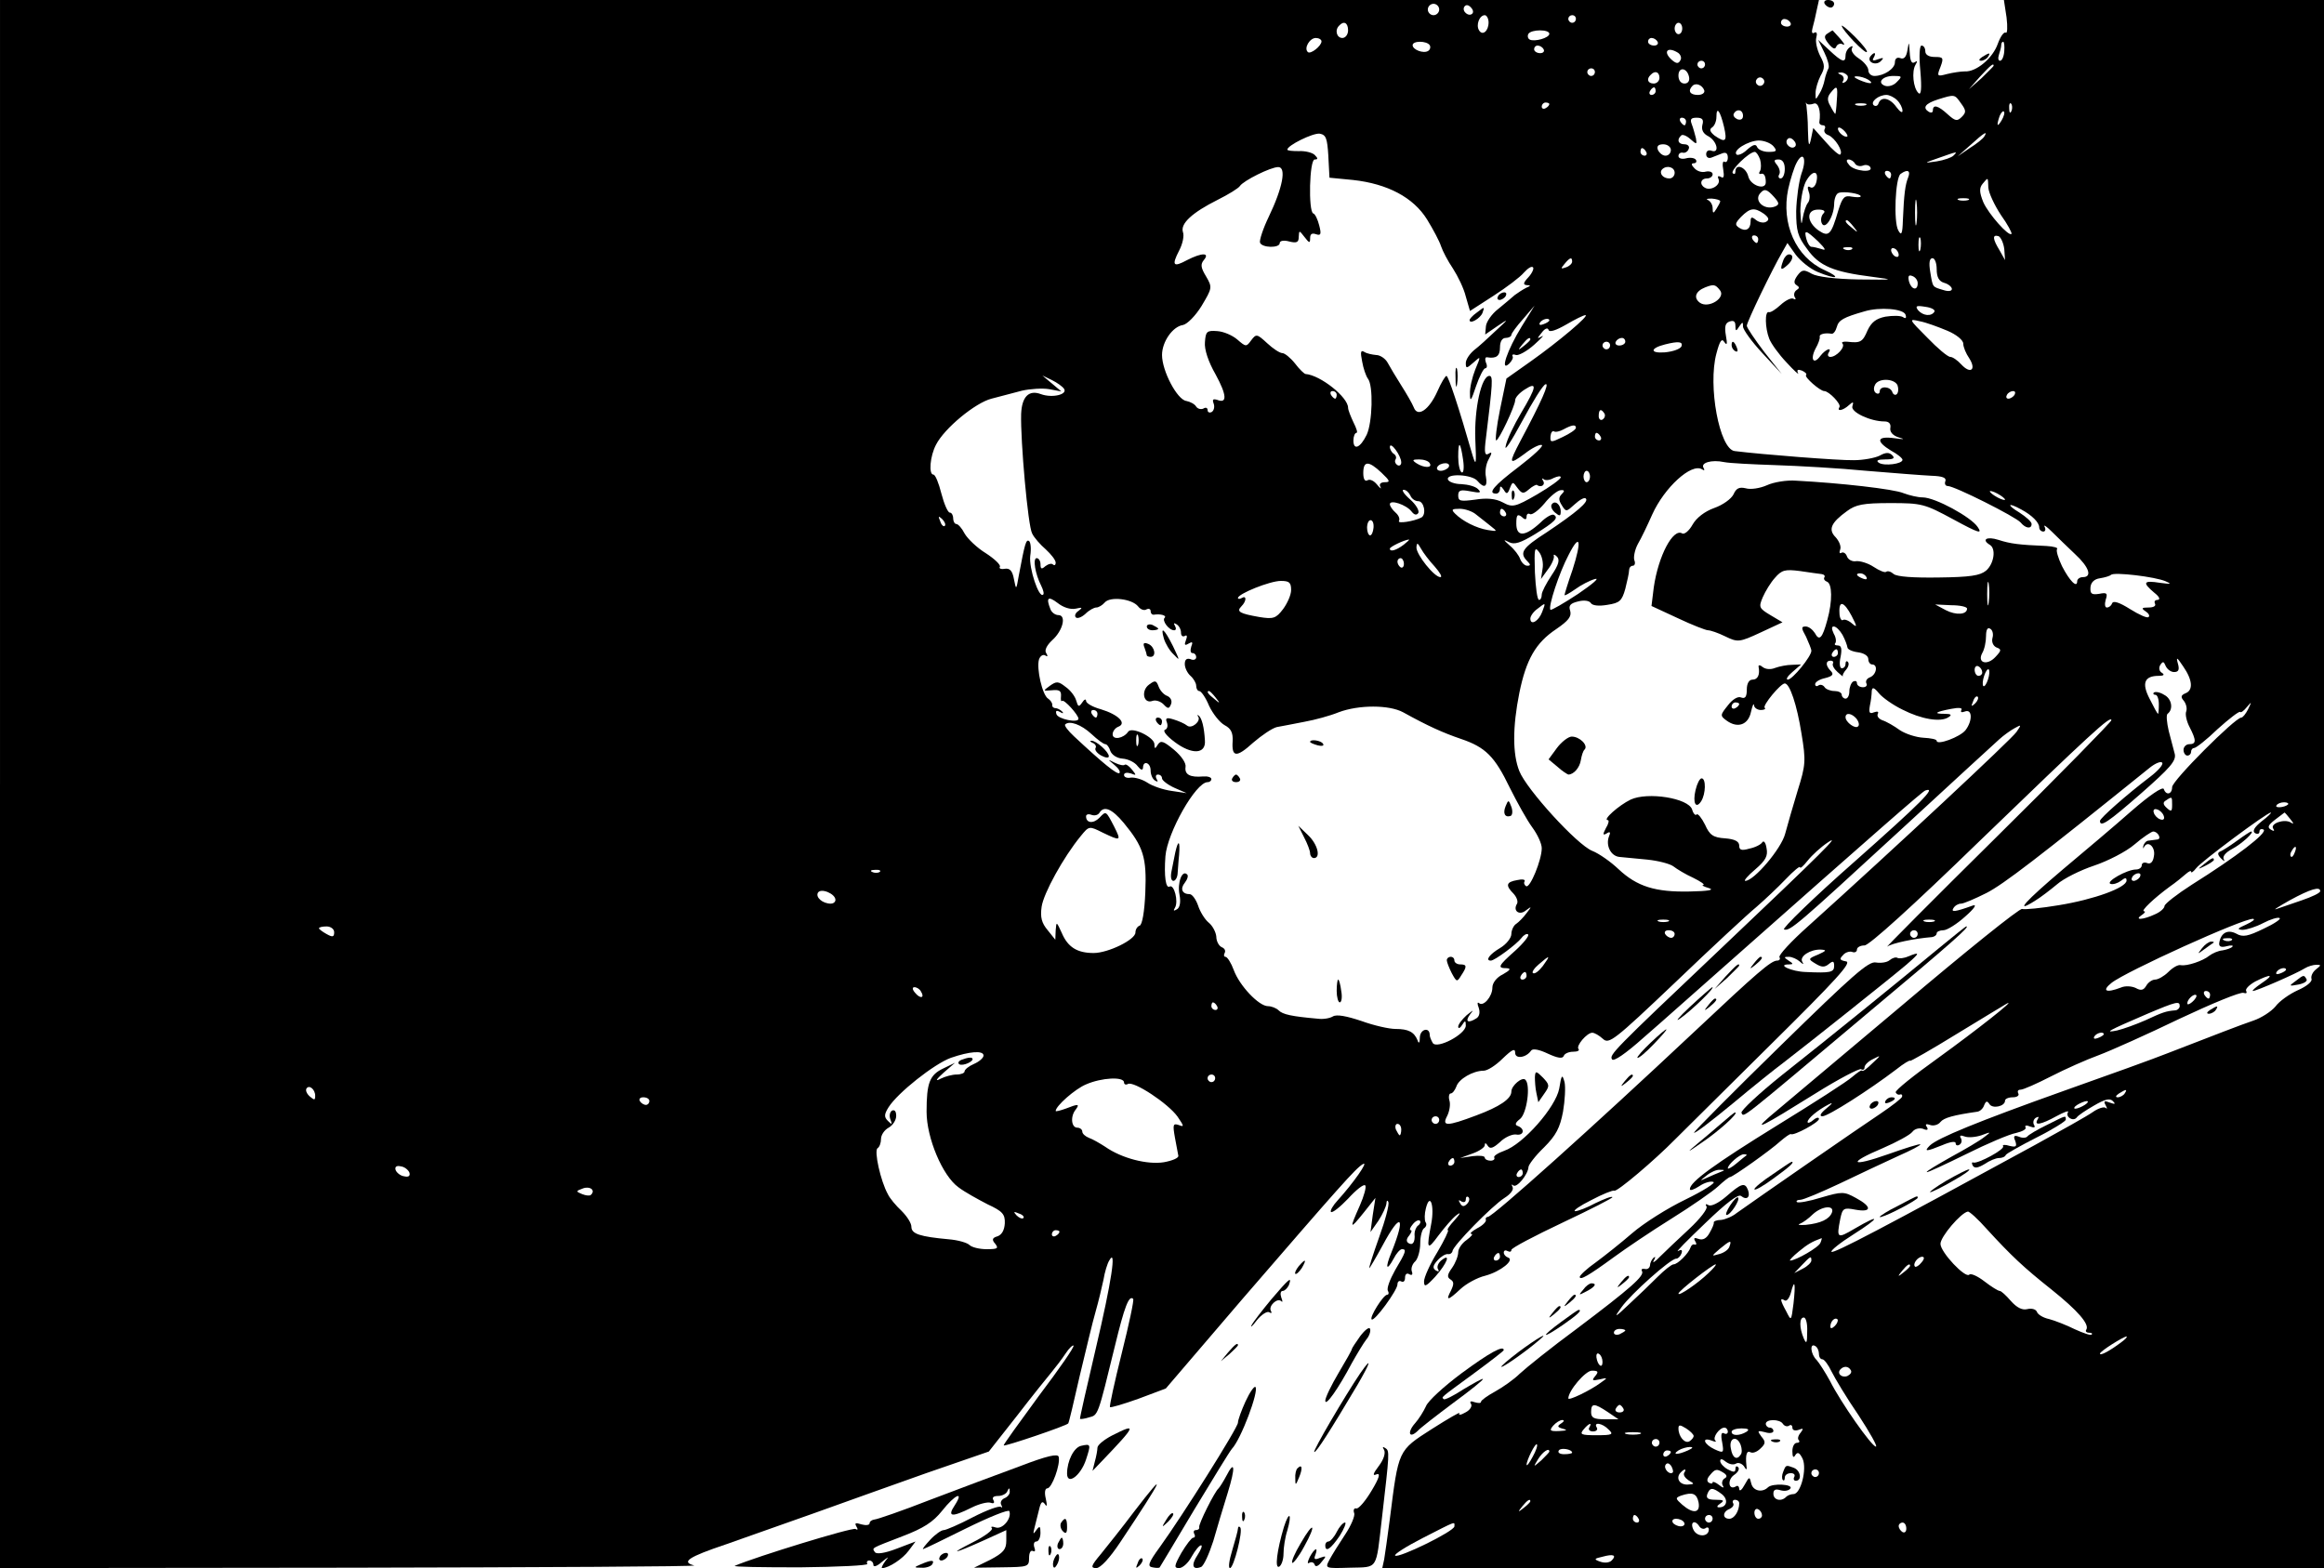 <?xml version="1.0" standalone="no"?>
<!DOCTYPE svg PUBLIC "-//W3C//DTD SVG 20010904//EN"
 "http://www.w3.org/TR/2001/REC-SVG-20010904/DTD/svg10.dtd">
<svg version="1.0" xmlns="http://www.w3.org/2000/svg"
 width="612pt" height="413pt" viewBox="0 0 612 413"
 preserveAspectRatio="xMidYMid meet">

<g transform="translate(0,413) scale(0.1,-0.1)"
fill="#000000" stroke="none">
<path d="M0 2065 l0 -2065 923 1 c507 1 914 3 905 6 -35 9 -16 22 85 56 56 20
161 57 232 82 72 26 204 73 294 105 l165 57 74 94 c40 52 82 104 92 116 10 12
26 33 36 48 9 14 19 23 21 21 3 -3 -38 -62 -91 -132 -52 -71 -94 -129 -93
-131 4 -3 166 52 170 58 2 2 15 58 30 124 16 66 34 143 42 170 8 28 17 66 21
85 3 19 10 42 15 50 20 36 6 -56 -35 -230 -24 -102 -43 -186 -42 -187 1 -1 12
0 24 4 24 6 23 4 68 188 25 103 37 135 48 124 3 -2 -11 -67 -30 -143 -19 -76
-33 -140 -31 -142 2 -2 36 8 75 22 l72 27 202 236 c254 294 298 344 317 355
17 10 -26 -51 -66 -95 -13 -14 -21 -28 -18 -31 4 -3 24 13 45 35 21 23 41 39
45 35 4 -3 -3 -28 -14 -53 -28 -63 -27 -65 10 -19 l31 39 -7 -45 -6 -45 21 30
c11 17 20 37 21 45 0 8 3 10 5 4 3 -6 -8 -48 -24 -92 -16 -45 -28 -82 -26 -82
1 0 17 27 35 60 48 90 62 78 23 -19 -17 -41 -13 -51 6 -16 7 14 17 25 22 25
13 0 10 -8 -18 -55 -14 -25 -23 -49 -19 -55 3 -5 2 -10 -2 -10 -10 0 -47 -59
-41 -65 7 -7 68 77 68 92 0 8 5 11 10 8 6 -3 10 1 10 10 0 9 5 13 11 9 7 -4
10 -1 7 7 -3 8 1 20 9 27 7 7 13 29 13 47 0 19 5 37 10 40 6 4 8 11 4 16 -3 6
-3 22 1 37 11 43 23 6 14 -41 -13 -68 -11 -72 19 -31 16 21 37 46 48 54 12 9
10 4 -5 -13 -14 -15 -22 -27 -18 -27 3 0 -9 -26 -28 -58 -19 -31 -35 -66 -35
-77 0 -16 5 -14 30 13 31 35 42 64 15 42 -8 -7 -12 -17 -8 -23 4 -6 1 -7 -6
-3 -9 6 -8 13 5 27 9 10 21 17 27 16 6 -1 11 3 12 8 1 14 104 119 137 140 16
10 25 22 21 29 -3 6 -3 8 2 4 9 -8 39 29 40 48 0 6 18 30 41 52 32 32 42 52
50 94 5 29 7 65 4 78 -6 22 -8 20 -14 -17 -9 -49 -95 -147 -145 -164 -17 -6
-29 -14 -26 -18 2 -4 -2 -8 -10 -8 -8 0 -15 4 -15 8 0 5 -15 6 -32 4 l-33 -5
33 12 c17 6 32 16 32 22 0 7 3 6 8 -2 6 -9 14 -6 32 10 13 13 32 21 42 20 20
-4 25 14 6 22 -10 3 -8 9 5 19 18 15 28 89 14 103 -8 9 -37 -15 -37 -31 0 -19
-31 -40 -93 -63 -77 -29 -91 -29 -76 -1 6 12 9 30 6 40 -3 10 -1 19 3 19 5 0
11 8 15 18 6 20 44 42 72 42 10 0 32 14 50 32 25 24 33 28 33 15 0 -17 29 -13
42 6 4 6 21 3 44 -8 26 -12 39 -14 42 -6 2 6 13 11 25 11 11 0 17 3 14 7 -8 8
22 43 36 43 6 0 18 -7 28 -16 16 -15 29 -5 191 149 95 91 191 180 213 198 22
19 57 52 78 74 20 21 37 35 37 31 0 -5 9 3 20 17 12 15 35 36 53 48 37 25 -11
-23 -283 -281 -285 -270 -292 -278 -285 -290 4 -7 36 15 83 57 43 37 138 122
213 188 409 362 521 460 529 463 32 11 -11 -32 -187 -188 -108 -95 -191 -176
-185 -178 16 -5 34 11 308 263 131 121 248 228 259 238 11 10 29 23 40 29 18
10 19 10 5 -10 -13 -19 -316 -302 -548 -511 -45 -40 -79 -77 -76 -82 3 -5 0
-9 -6 -9 -16 0 -51 -30 -220 -189 -263 -247 -529 -486 -542 -486 -4 0 -7 -4
-5 -8 1 -5 -9 -15 -23 -22 -14 -8 -21 -14 -15 -15 5 0 -1 -7 -13 -16 -12 -8
-22 -23 -22 -32 0 -10 -7 -28 -16 -41 -13 -18 -14 -25 -4 -31 9 -6 9 -12 1
-29 -15 -28 -8 -27 25 4 15 14 44 30 65 35 41 11 79 42 60 48 -6 2 -11 8 -11
13 0 6 5 7 10 4 6 -3 10 -2 10 3 0 5 61 37 135 72 74 35 133 65 131 67 -2 3
-22 -5 -45 -16 -22 -12 -46 -21 -53 -21 -7 1 12 14 42 29 30 16 58 27 61 25 7
-4 107 81 160 135 14 14 126 125 248 246 178 176 219 221 202 223 -16 3 -18 6
-8 16 6 8 18 11 24 9 7 -3 13 0 13 6 0 6 9 11 20 11 12 0 126 103 302 274 292
282 348 334 348 319 0 -4 -136 -143 -302 -307 -167 -165 -296 -295 -288 -289
13 9 70 21 118 25 6 1 12 5 12 10 0 4 8 8 18 8 9 0 35 16 57 36 24 21 32 33
20 29 -47 -17 -58 -18 -51 -7 4 7 13 12 20 12 7 0 37 13 67 28 45 23 136 93
430 330 15 12 30 18 33 13 3 -5 -11 -21 -32 -37 -62 -47 -132 -109 -132 -116
0 -18 21 -4 109 73 75 66 92 85 88 103 -3 11 -10 39 -16 61 -5 22 -7 42 -3 45
16 12 11 40 -9 50 -11 7 -23 9 -27 6 -3 -3 -1 -6 4 -6 5 0 9 -11 9 -25 0 -14
-1 -25 -2 -25 -2 0 -11 17 -22 39 -22 42 -14 61 24 61 13 0 16 3 8 8 -7 4 -9
13 -4 21 7 10 9 9 14 -3 4 -9 14 -16 22 -16 12 0 15 6 10 23 -5 18 -2 16 14
-8 25 -36 27 -63 6 -71 -12 -5 -13 -10 -4 -20 6 -8 9 -20 6 -28 -3 -7 1 -26 9
-41 18 -35 18 -45 -1 -45 -8 0 -15 -7 -15 -15 0 -8 5 -15 10 -15 6 0 10 5 10
10 0 6 4 10 8 10 5 0 33 22 62 50 30 27 56 47 59 45 2 -3 10 3 18 13 13 15 13
15 3 -6 -6 -12 -14 -22 -18 -22 -16 0 -182 -166 -182 -183 0 -19 -16 -23 -22
-5 -3 7 -38 -17 -84 -57 -44 -39 -126 -108 -182 -155 -98 -83 -130 -118 -74
-83 15 9 41 29 59 44 17 15 61 37 97 49 36 12 85 37 107 56 22 19 45 34 49 34
13 0 23 -20 11 -21 -6 -1 -16 -2 -23 -3 -6 0 -12 -7 -14 -14 -1 -7 0 -8 2 -3
10 19 31 0 26 -24 -2 -15 -9 -22 -18 -18 -8 3 -14 0 -14 -6 0 -6 -7 -11 -15
-11 -24 0 -82 -33 -67 -38 7 -2 19 2 27 8 11 9 15 9 15 1 0 -19 -86 -50 -178
-65 -47 -8 -91 -12 -97 -10 -6 3 -150 -113 -320 -257 -170 -143 -326 -274
-345 -290 -46 -40 -19 -26 119 60 62 39 118 68 122 65 5 -3 9 -1 9 5 0 6 10
16 23 22 21 11 21 10 -3 -12 -13 -13 -25 -22 -26 -19 -2 3 -13 -5 -26 -16 -13
-12 -102 -69 -198 -128 -165 -102 -230 -149 -230 -168 0 -5 11 -1 25 8 13 9
30 14 37 11 7 -2 -26 -23 -73 -46 -48 -23 -111 -63 -141 -89 -30 -26 -73 -60
-96 -77 -23 -16 -42 -34 -42 -38 0 -10 23 3 90 52 30 22 98 68 151 101 53 33
109 72 123 85 15 14 29 25 32 25 7 0 107 71 132 94 13 11 25 20 28 19 8 -5 74
31 74 40 0 5 -7 4 -15 -3 -8 -7 -15 -9 -15 -5 0 9 26 31 55 46 13 7 11 3 -5
-10 -16 -13 -20 -21 -11 -21 15 0 123 69 194 123 20 16 37 26 37 23 0 -2 55
29 123 71 67 41 127 77 132 80 27 14 -81 -71 -182 -144 -63 -45 -113 -85 -111
-90 2 -4 6 -7 10 -6 5 2 8 0 7 -5 0 -4 -26 -24 -57 -45 -53 -35 -330 -227
-379 -262 -11 -9 -30 -17 -41 -18 -12 0 -20 -4 -19 -7 1 -3 -4 -15 -11 -27 -8
-15 -18 -20 -29 -16 -11 4 -14 3 -9 -6 4 -6 4 -10 -1 -9 -4 2 -9 -1 -11 -7 -5
-16 -34 -45 -45 -45 -5 0 -24 -15 -42 -33 -17 -17 -51 -50 -75 -72 -39 -37
-41 -37 -20 -8 25 35 129 128 144 128 5 0 11 6 14 14 3 9 0 11 -9 6 -8 -4 24
28 71 73 58 56 88 78 95 72 15 -12 25 -3 18 16 -8 21 -18 17 -57 -17 -21 -18
-40 -27 -47 -23 -7 4 -9 3 -5 -4 3 -6 -17 -32 -46 -59 -28 -26 -63 -59 -77
-73 -13 -14 -21 -18 -16 -10 5 9 5 12 -1 7 -5 -5 -9 -14 -9 -20 -1 -7 -7 -11
-14 -9 -7 1 -10 -1 -7 -6 7 -12 -29 -44 -171 -151 -68 -50 -135 -104 -151
-119 -15 -15 -45 -36 -65 -47 -20 -11 -37 -23 -37 -27 0 -4 -7 -4 -17 -1 -10
4 -14 2 -9 -5 3 -6 -3 -16 -15 -22 -12 -7 -19 -8 -16 -2 4 5 -29 -14 -73 -42
-89 -57 -87 -54 -110 -236 -6 -47 -13 -95 -15 -107 l-5 -23 1240 0 1240 0 0
2065 0 2065 -421 0 -422 0 7 -46 c3 -25 2 -43 -2 -40 -5 3 -14 -10 -21 -29
-13 -38 -57 -75 -87 -73 -10 0 -31 -3 -47 -7 -26 -7 -27 -6 -17 19 9 24 7 26
-15 26 -16 0 -25 6 -25 15 0 8 -4 15 -10 15 -5 0 -7 -27 -3 -67 4 -47 2 -65
-5 -58 -14 13 -18 57 -8 74 6 10 5 12 -2 7 -8 -5 -12 4 -13 26 -2 29 -2 30 -6
6 -3 -18 -9 -25 -19 -21 -8 3 -14 -1 -14 -11 0 -17 -29 -36 -54 -36 -9 0 -16
7 -16 15 0 8 -11 22 -25 31 -14 9 -22 21 -18 27 3 6 1 7 -5 3 -7 -4 -12 -14
-12 -22 0 -21 -10 -17 -43 14 l-29 27 16 -33 c9 -18 14 -37 11 -42 -3 -6 -8
-19 -10 -30 -2 -11 -8 -28 -14 -37 -10 -17 -10 -17 -10 2 0 11 6 31 13 45 12
21 12 29 -1 53 -8 16 -13 38 -10 48 3 11 1 16 -5 13 -6 -4 -8 1 -5 12 3 11 8
31 11 47 l6 27 -2395 0 -2395 0 0 -2065z m3790 2040 c0 -8 -7 -15 -15 -15 -8
0 -15 7 -15 15 0 8 7 15 15 15 8 0 15 -7 15 -15z m87 -11 c-9 -9 -28 6 -21 18
4 6 10 6 17 -1 6 -6 8 -13 4 -17z m43 -23 c0 -23 -16 -36 -25 -21 -9 14 1 40
15 40 5 0 10 -9 10 -19z m230 9 c0 -5 -4 -10 -10 -10 -5 0 -10 5 -10 10 0 6 5
10 10 10 6 0 10 -4 10 -10z m565 -10 c3 -5 -1 -10 -9 -10 -9 0 -16 5 -16 10 0
6 4 10 9 10 6 0 13 -4 16 -10z m-1165 -20 c0 -11 -7 -20 -15 -20 -15 0 -21 21
-8 33 12 13 23 7 23 -13z m880 5 c0 -8 -4 -15 -10 -15 -5 0 -10 7 -10 15 0 8
5 15 10 15 6 0 10 -7 10 -15z m-350 -14 c0 -11 -40 -22 -52 -15 -5 3 -6 10 -3
15 8 12 55 12 55 0z m-600 -20 c0 -12 -29 -35 -36 -28 -11 10 5 37 21 37 8 0
15 -4 15 -9z m885 -1 c3 -5 -1 -10 -9 -10 -9 0 -16 5 -16 10 0 6 4 10 9 10 6
0 13 -4 16 -10z m-600 -9 c3 -5 1 -12 -4 -15 -12 -8 -41 3 -41 15 0 12 37 12
45 0z m1513 -16 c-1 -14 -6 -25 -11 -25 -5 0 -6 7 -3 16 3 9 6 20 6 25 0 5 2
9 5 9 3 0 4 -11 3 -25z m-1213 5 c3 -5 -1 -10 -9 -10 -9 0 -16 5 -16 10 0 6 4
10 9 10 6 0 13 -4 16 -10z m354 -9 c7 -5 10 -14 6 -20 -5 -9 -10 -9 -21 0 -26
22 -14 38 15 20z m71 -31 c0 -5 -4 -10 -10 -10 -5 0 -10 5 -10 10 0 6 5 10 10
10 6 0 10 -4 10 -10z m760 -3 c0 -2 -15 -16 -32 -33 l-33 -29 29 33 c28 30 36
37 36 29z m-1050 -17 c0 -5 -4 -10 -10 -10 -5 0 -10 5 -10 10 0 6 5 10 10 10
6 0 10 -4 10 -10z m248 -13 c2 -10 -3 -17 -12 -17 -10 0 -16 9 -16 21 0 24 23
21 28 -4z m-78 -2 c0 -8 -7 -15 -15 -15 -16 0 -20 12 -8 23 11 12 23 8 23 -8z
m495 6 c3 -5 0 -13 -6 -17 -7 -4 -9 -3 -5 4 3 5 0 13 -6 15 -9 4 -10 6 -1 6 6
1 14 -3 18 -8z m-221 -22 c-3 -5 -10 -7 -15 -3 -5 3 -7 10 -3 15 3 5 10 7 15
3 5 -3 7 -10 3 -15z m276 11 c18 -12 2 -12 -25 0 -13 6 -15 9 -5 9 8 0 22 -4
30 -9z m75 -6 c-8 -9 -22 -13 -31 -10 -22 8 -7 26 22 26 23 0 24 -1 9 -16z
m-507 -22 c2 -7 -6 -12 -17 -12 -21 0 -27 11 -14 24 9 9 26 2 31 -12z m-128
-2 c0 -5 -5 -10 -11 -10 -5 0 -7 5 -4 10 3 6 8 10 11 10 2 0 4 -4 4 -10z m477
-25 c-1 -19 -3 -35 -4 -35 -1 0 -7 9 -13 21 -9 15 -8 24 1 35 17 21 19 18 16
-21z m159 1 c8 -8 14 -20 14 -28 0 -7 -7 -2 -16 10 -17 24 -40 29 -47 10 -2
-7 -8 -9 -13 -5 -9 9 13 27 34 27 7 0 20 -6 28 -14z m168 -8 c14 -19 14 -24 2
-36 -12 -12 -17 -11 -37 7 -25 23 -39 27 -39 10 0 -5 -4 -7 -10 -4 -18 11 -11
22 23 33 45 14 44 14 61 -10z m-388 -1 c12 5 20 -19 15 -49 0 -5 4 -8 10 -8 5
0 7 -5 4 -10 -3 -6 1 -13 10 -16 17 -7 40 -43 31 -51 -2 -3 -20 12 -38 33
l-33 37 -6 -29 c-5 -23 -7 -18 -8 23 0 28 -3 57 -4 65 -2 7 -2 10 0 6 2 -4 11
-4 19 -1z m-696 -1 c0 -3 -4 -8 -10 -11 -5 -3 -10 -1 -10 4 0 6 5 11 10 11 6
0 10 -2 10 -4z m833 -3 c-7 -2 -19 -2 -25 0 -7 3 -2 5 12 5 14 0 19 -2 13 -5z
m384 -15 c-3 -8 -6 -5 -6 6 -1 11 2 17 5 13 3 -3 4 -12 1 -19z m-757 -42 c9
-39 4 -43 -25 -23 -12 10 -14 16 -7 21 7 4 12 17 12 28 0 30 10 16 20 -26z
m50 29 c0 -9 -6 -12 -15 -9 -8 4 -12 10 -9 15 8 14 24 10 24 -6z m681 -12
c-12 -20 -14 -14 -5 12 4 9 9 14 11 11 3 -2 0 -13 -6 -23z m-831 -3 c0 -5 -2
-10 -4 -10 -3 0 -8 5 -11 10 -3 6 -1 10 4 10 6 0 11 -4 11 -10z m43 -9 c-3
-13 2 -23 16 -30 23 -13 30 -46 8 -38 -8 3 -14 -1 -14 -9 0 -8 6 -12 14 -9 7
3 20 8 28 11 10 4 15 0 15 -11 0 -9 -4 -14 -9 -11 -4 3 -6 -6 -3 -21 3 -18 1
-24 -6 -19 -8 4 -10 2 -6 -7 5 -15 -22 -31 -37 -21 -14 8 -11 24 6 24 8 0 15
5 15 11 0 6 -8 9 -18 7 -10 -3 -23 1 -30 9 -8 8 -9 13 -2 13 6 0 9 4 6 9 -3 5
-15 7 -26 4 -11 -3 -20 0 -20 6 0 6 5 10 11 9 6 -2 14 3 16 10 3 6 -2 12 -11
12 -17 0 -21 12 -9 23 3 4 14 0 24 -9 17 -15 18 -15 15 2 -3 11 -7 27 -11 37
-5 13 -2 17 13 17 15 0 19 -5 15 -19z m382 -30 c-6 -5 -25 10 -25 20 0 5 6 4
14 -3 8 -7 12 -15 11 -17z m-1367 -52 l3 -57 62 -6 c91 -10 159 -46 195 -104
16 -26 33 -58 37 -71 4 -12 18 -39 31 -58 13 -20 29 -53 34 -74 l11 -38 62 40
c34 22 70 49 80 61 10 11 20 18 24 14 3 -3 -2 -15 -12 -26 -14 -15 -15 -20 -4
-21 11 0 10 -2 -2 -7 -8 -4 -22 -13 -30 -19 -8 -7 -28 -24 -44 -37 -17 -13
-31 -34 -32 -45 l-2 -22 32 22 c31 21 31 20 -4 -12 -20 -19 -45 -42 -57 -51
-12 -10 -22 -25 -22 -34 0 -15 2 -15 20 1 20 18 20 18 5 -18 -8 -20 -15 -49
-14 -64 0 -23 3 -19 16 20 9 26 20 47 24 47 5 0 6 7 2 15 -3 9 -2 15 3 14 24
-4 34 3 34 26 0 16 6 25 15 25 8 0 15 4 15 8 0 4 14 23 31 42 l30 35 -34 -55
c-38 -62 -58 -121 -33 -98 7 7 12 16 9 20 -2 4 2 6 9 3 7 -2 29 10 48 27 19
17 28 27 20 22 -13 -7 -13 -6 0 10 8 11 16 14 18 7 2 -7 20 -1 46 14 24 14 46
25 51 25 12 0 -71 -70 -143 -121 l-65 -46 -17 -82 c-9 -44 -13 -81 -10 -81 7
0 50 91 50 106 0 7 11 19 25 28 34 22 32 8 -9 -61 -19 -32 -38 -71 -41 -88 -4
-16 15 13 43 65 28 52 55 96 62 98 11 4 -10 -44 -66 -149 -32 -61 -31 -65 11
-34 19 15 39 25 45 23 6 -2 -21 -27 -60 -57 -66 -50 -84 -71 -60 -71 6 0 10 6
10 13 0 8 3 7 10 -3 7 -12 10 -12 16 4 7 18 8 18 20 1 12 -16 16 -16 30 -4 9
8 19 13 21 12 10 -8 23 -1 17 10 -4 6 -4 9 1 5 4 -4 16 -3 26 3 11 5 19 6 19
2 0 -5 -28 -25 -62 -45 -59 -34 -65 -35 -91 -21 -19 10 -42 12 -73 7 -38 -5
-44 -4 -44 11 0 14 6 16 32 11 26 -5 30 -4 20 6 -7 7 -26 12 -44 13 -17 0 -33
6 -35 12 -6 17 64 14 78 -4 17 -20 27 -16 22 11 -3 13 0 34 7 46 10 18 9 21 0
15 -10 -6 -12 3 -7 41 18 147 19 164 9 164 -21 0 -40 -87 -37 -167 3 -66 2
-72 -7 -43 -37 129 -64 210 -69 210 -3 0 -14 -18 -24 -41 -22 -49 -52 -69 -62
-42 -4 10 -19 36 -33 58 -14 22 -30 49 -36 60 -6 11 -20 20 -30 20 -11 1 -25
4 -31 8 -10 6 -11 0 -6 -25 3 -18 10 -38 15 -45 15 -18 12 -116 -3 -148 -17
-35 -35 -42 -35 -15 0 11 4 20 8 20 4 0 0 12 -8 28 -7 15 -14 32 -14 38 0 28
-73 86 -112 89 -3 0 -16 12 -28 28 -12 15 -27 27 -33 27 -7 0 -25 12 -40 26
-27 25 -29 25 -42 8 -13 -18 -14 -18 -37 2 -13 11 -36 21 -53 22 -27 2 -30 -1
-32 -29 -2 -19 9 -52 28 -85 30 -55 31 -78 4 -67 -11 3 -13 1 -9 -10 3 -8 1
-18 -5 -22 -6 -3 -11 -1 -11 5 0 6 -5 8 -11 4 -6 -3 -15 -1 -19 5 -4 7 -16 13
-26 15 -24 3 -64 79 -64 121 0 35 28 75 55 79 11 2 33 24 49 50 28 47 29 49
12 78 -14 23 -15 32 -6 43 17 20 -5 20 -44 0 -37 -20 -41 -14 -21 25 9 17 14
39 10 49 -7 22 24 51 92 85 28 14 54 30 58 36 9 14 81 50 101 50 22 0 12 -54
-25 -131 -15 -31 -25 -62 -23 -68 5 -14 52 -15 52 -1 0 6 11 8 25 4 20 -5 25
-2 25 12 1 18 1 18 15 0 13 -17 15 -17 15 -3 0 11 5 14 16 10 12 -4 14 0 8 23
-4 16 -11 31 -16 32 -13 6 -10 142 4 142 9 0 9 3 0 12 -6 6 -25 11 -42 10 -16
0 -30 1 -30 4 0 11 67 44 85 42 17 -3 20 -12 23 -59z m1727 51 c-3 -5 -20 -19
-38 -30 l-32 -22 35 31 c35 32 46 38 35 21z m-498 -26 c-9 -9 -28 6 -21 18 4
6 10 6 17 -1 6 -6 8 -13 4 -17z m-57 1 c11 -13 8 -15 -13 -15 -14 0 -27 6 -30
13 -3 8 -10 7 -26 -7 -11 -11 -24 -16 -28 -13 -11 11 30 36 58 37 15 0 32 -7
39 -15z m-270 -10 c0 -8 -6 -15 -14 -15 -8 0 -16 7 -20 15 -4 10 1 15 14 15
11 0 20 -7 20 -15z m-65 -5 c3 -5 1 -10 -4 -10 -6 0 -11 5 -11 10 0 6 2 10 4
10 3 0 8 -4 11 -10z m300 -20 c3 -11 3 -24 0 -30 -4 -6 -3 -9 2 -8 8 3 13 -5
13 -22 0 -22 -40 -9 -46 15 -6 25 -34 36 -34 13 0 -6 -3 -8 -7 -4 -7 7 43 56
58 56 4 0 10 -9 14 -20z m509 10 c-5 -5 -25 -12 -44 -15 -35 -5 -35 -5 5 9 51
18 51 18 39 6z m-400 -47 c-7 -21 -13 -65 -14 -99 0 -52 4 -67 29 -100 32 -45
69 -60 171 -73 61 -8 59 -8 -35 -7 -61 1 -110 7 -124 15 -21 12 -26 11 -38 -5
-9 -13 -10 -20 -2 -25 8 -5 8 -8 0 -13 -6 -4 -8 -12 -5 -18 4 -6 3 -8 -3 -5
-5 4 -21 -4 -34 -16 -13 -12 -27 -21 -31 -19 -11 3 -10 -42 1 -70 5 -13 25
-41 46 -63 20 -22 34 -34 30 -28 -4 9 -1 11 10 7 9 -4 14 -9 11 -12 -5 -5 37
-42 48 -42 12 0 45 -34 40 -42 -8 -13 10 -9 25 5 11 10 13 9 9 -3 -5 -15 47
-40 85 -40 11 0 17 -6 15 -17 -2 -10 6 -20 22 -25 18 -5 15 -6 -12 -2 -46 6
-49 -8 -8 -33 17 -9 30 -20 30 -24 0 -11 -48 -17 -62 -8 -9 6 -3 9 17 9 21 0
26 3 18 11 -8 8 -17 8 -33 -1 -12 -6 -43 -12 -68 -12 -38 -1 -242 15 -314 24
-40 5 -71 172 -48 257 9 34 14 41 21 30 7 -10 8 -5 4 17 -4 23 -2 33 9 37 11
4 16 1 16 -11 0 -15 2 -15 10 -2 9 13 10 13 10 0 0 -8 23 -40 51 -70 l51 -55
-46 58 c-25 33 -46 64 -46 69 0 10 67 149 94 195 l13 23 22 -31 c13 -17 38
-37 57 -45 50 -21 66 -17 18 5 -75 34 -114 122 -95 213 6 27 16 58 22 69 17
33 28 12 13 -28z m-44 12 c0 -14 -5 -25 -11 -25 -5 0 -7 5 -4 10 4 6 1 17 -5
25 -10 12 -9 15 4 15 10 0 16 -9 16 -25z m185 14 c4 -6 13 -8 21 -5 7 3 16 1
19 -4 10 -16 -42 -11 -55 5 -8 9 -9 15 -2 15 6 0 14 -5 17 -11z m-475 -24 c0
-8 -6 -15 -14 -15 -17 0 -28 14 -19 24 12 12 33 6 33 -9z m373 -25 c-3 -11
-10 -17 -16 -13 -7 4 -8 0 -4 -12 4 -9 3 -23 -2 -29 -5 -6 -11 -24 -14 -41 -3
-21 -4 -16 -6 18 0 27 6 61 14 78 17 32 36 32 28 -1z m197 20 c0 -5 -2 -10 -4
-10 -3 0 -8 5 -11 10 -3 6 -1 10 4 10 6 0 11 -4 11 -10z m45 -7 c-8 -20 -11
-44 -14 -113 -1 -36 -4 -42 -12 -27 -13 22 -8 139 6 149 18 13 27 9 20 -9z
m211 -27 c1 -14 16 -46 33 -72 18 -25 30 -48 28 -50 -7 -8 -60 52 -74 83 -11
27 -11 38 -2 49 15 18 14 18 15 -10z m-564 -25 c14 -16 14 -20 2 -25 -29 -11
-58 17 -37 37 10 11 17 8 35 -12z m228 2 c0 -3 -10 -3 -23 -1 -20 4 -25 -1
-36 -36 -19 -65 -25 -71 -52 -53 -32 23 -33 55 -1 55 15 0 20 -4 14 -10 -6 -6
-8 -17 -5 -25 8 -21 32 15 33 49 0 14 5 28 12 30 14 5 58 -2 58 -9z m147 -70
c-2 -16 -4 -3 -4 27 0 30 2 43 4 28 2 -16 2 -40 0 -55z m-517 57 c0 -3 -5 -12
-10 -20 -8 -13 -10 -13 -10 2 0 9 -6 18 -12 21 -7 3 -3 4 10 4 12 -1 22 -4 22
-7z m653 3 c-7 -2 -19 -2 -25 0 -7 3 -2 5 12 5 14 0 19 -2 13 -5z m-538 -36
c13 -10 15 -16 6 -21 -6 -4 -18 -2 -26 4 -12 10 -15 9 -15 -3 0 -21 -13 -28
-30 -17 -12 8 -11 12 5 29 24 24 35 25 60 8z m236 -34 c13 -16 12 -17 -3 -4
-17 13 -22 21 -14 21 2 0 10 -8 17 -17z m-93 -39 c19 -19 22 -25 9 -20 -10 3
-22 6 -27 6 -4 0 -10 9 -13 20 -7 26 -2 25 31 -6z m-158 6 c0 -5 -2 -10 -4
-10 -3 0 -8 5 -11 10 -3 6 -1 10 4 10 6 0 11 -4 11 -10z m427 -27 c-3 -10 -5
-4 -5 12 0 17 2 24 5 18 2 -7 2 -21 0 -30z m221 1 l2 -29 -14 25 c-19 31 -20
43 -3 38 6 -3 13 -18 15 -34z m-401 0 c-3 -3 -12 -4 -19 -1 -8 3 -5 6 6 6 11
1 17 -2 13 -5z m123 -15 c0 -6 -4 -7 -10 -4 -5 3 -10 11 -10 16 0 6 5 7 10 4
6 -3 10 -11 10 -16z m-860 -18 c0 -5 -7 -12 -16 -15 -14 -5 -15 -4 -4 9 14 17
20 19 20 6z m960 -20 c0 -21 6 -32 20 -36 11 -3 20 -11 20 -16 0 -6 -10 -7
-22 -3 -30 9 -28 6 -35 48 -4 24 -2 36 6 36 6 0 11 -13 11 -29z m-50 -37 c0
-21 -17 -17 -23 5 -3 14 -1 18 9 14 8 -3 14 -11 14 -19z m-521 -18 c17 -20
-30 -50 -53 -33 -17 13 -11 30 14 40 23 9 27 8 39 -7z m565 -57 c-8 -13 -30
-11 -43 4 -8 11 -5 13 19 9 16 -2 27 -8 24 -13z m-76 -8 c3 -9 0 -11 -7 -6 -7
4 -27 4 -46 1 -25 -5 -37 -15 -47 -36 -13 -31 -19 -34 -53 -30 -11 1 -17 -1
-13 -5 8 -9 -16 -35 -32 -35 -6 0 -8 5 -5 10 11 17 -7 11 -21 -7 -18 -25 -28
-10 -13 19 7 12 12 26 11 31 -2 7 14 11 31 8 5 -1 11 7 14 18 5 18 17 25 73
41 40 12 103 7 108 -9z m-938 -15 c0 -2 -7 -7 -16 -10 -8 -3 -12 -2 -9 4 6 10
25 14 25 6z m1048 -27 c24 -10 42 -25 42 -34 0 -9 7 -26 16 -39 19 -30 3 -42
-21 -16 -10 11 -23 20 -29 20 -7 0 -34 23 -61 51 -49 49 -49 50 -20 43 17 -3
49 -15 73 -25z m-1098 -23 c0 -2 -8 -10 -17 -17 -16 -13 -17 -12 -4 4 13 16
21 21 21 13z m250 -6 c0 -5 -7 -10 -16 -10 -8 0 -12 5 -9 10 3 6 10 10 16 10
5 0 9 -4 9 -10z m-40 -10 c0 -5 -4 -10 -10 -10 -5 0 -10 5 -10 10 0 6 5 10 10
10 6 0 10 -4 10 -10z m188 -2 c-3 -7 -22 -14 -44 -16 -40 -3 -39 11 1 21 36 9
47 7 43 -5z m-1626 -112 c10 -15 -31 -25 -61 -14 -32 12 -50 -7 -52 -52 -2
-70 18 -296 29 -315 5 -11 22 -30 36 -42 14 -13 26 -28 26 -35 0 -6 -3 -8 -7
-5 -3 4 -12 2 -20 -4 -10 -9 -13 -8 -13 5 0 9 -5 16 -10 16 -11 0 -4 -42 12
-73 5 -10 8 -21 5 -23 -11 -11 -38 70 -34 102 3 19 1 36 -3 39 -8 5 -11 -5
-27 -90 -7 -40 -7 -40 -13 -10 -4 22 -11 29 -24 27 -10 -2 -16 1 -13 5 3 5
-14 21 -37 36 -23 14 -48 38 -56 52 -7 14 -17 25 -22 25 -4 0 -8 7 -8 15 0 8
-4 15 -9 15 -5 0 -15 23 -22 50 -7 28 -16 50 -21 50 -13 0 -9 49 7 79 22 43
103 110 146 121 22 6 57 15 80 21 22 5 55 7 72 4 l32 -6 -25 21 -25 21 25 -12
c14 -7 28 -17 32 -23z m2195 9 c3 -9 2 -19 -2 -23 -4 -4 -10 -1 -12 6 -6 15
-33 16 -33 1 0 -5 -4 -8 -10 -4 -5 3 -7 12 -3 20 7 20 52 19 60 0z m-1477 -25
c0 -5 -2 -10 -4 -10 -3 0 -8 5 -11 10 -3 6 -1 10 4 10 6 0 11 -4 11 -10z
m1785 0 c-3 -5 -11 -10 -16 -10 -6 0 -7 5 -4 10 3 6 11 10 16 10 6 0 7 -4 4
-10z m-1080 -49 c3 -5 1 -12 -5 -16 -5 -3 -10 1 -10 9 0 18 6 21 15 7z m-75
-38 c-1 -5 -16 -15 -35 -24 -31 -15 -33 -15 -32 2 1 10 5 15 9 13 4 -3 16 0
25 5 22 12 33 14 33 4z m65 -23 c3 -5 1 -10 -4 -10 -6 0 -11 5 -11 10 0 6 2
10 4 10 3 0 8 -4 11 -10z m-525 -68 c0 -7 -5 -10 -10 -7 -6 4 -8 10 -5 15 3 5
1 11 -5 15 -5 3 -10 12 -10 18 1 16 30 -23 30 -41z m163 6 c3 -21 1 -35 -4
-32 -5 3 -9 21 -9 41 0 45 6 40 13 -9z m-88 -8 c8 -13 -15 -13 -35 0 -12 8
-11 10 7 10 12 0 25 -4 28 -10z m910 -5 c61 -2 169 -8 240 -15 72 -6 149 -12
171 -13 29 -1 40 -5 37 -14 -3 -7 0 -13 6 -13 18 0 179 -81 192 -96 13 -16 29
-18 29 -4 0 6 -15 19 -32 30 -35 21 -31 28 5 8 28 -15 47 -34 47 -47 0 -6 5
-11 11 -11 5 0 7 6 3 13 -3 6 5 1 19 -13 14 -14 41 -40 61 -59 38 -35 46 -61
21 -61 -8 0 -15 -5 -15 -11 0 -19 -20 1 -40 40 -10 21 -16 41 -13 45 4 3 -9 7
-28 8 -73 3 -95 6 -126 16 -31 10 -46 1 -23 -13 17 -10 11 -50 -10 -68 -16
-13 -42 -17 -125 -18 -66 -1 -109 2 -118 9 -8 7 -16 9 -20 6 -3 -3 -18 3 -33
13 -15 10 -36 16 -46 15 -10 -2 -21 4 -24 12 -3 9 -10 13 -15 10 -5 -3 -6 1
-3 9 3 8 -3 22 -12 32 -20 20 -13 38 30 69 23 17 42 21 114 21 83 0 90 -2 166
-43 68 -37 77 -39 64 -20 -17 26 -112 78 -145 78 -12 0 -34 5 -50 11 -25 11
-168 27 -283 33 -25 2 -60 -4 -77 -12 -18 -8 -43 -12 -56 -8 -17 4 -25 0 -32
-16 -6 -12 -28 -28 -51 -36 -25 -9 -47 -26 -57 -44 -9 -16 -21 -26 -27 -23
-24 15 -63 -59 -75 -142 l-6 -49 69 -32 c38 -18 74 -32 80 -32 6 0 27 -7 45
-16 33 -16 37 -16 93 10 l58 27 -32 19 c-30 18 -31 21 -20 47 7 16 21 39 32
51 18 21 27 23 66 18 25 -4 50 -7 57 -8 7 -1 10 -5 7 -9 -2 -4 1 -9 7 -11 14
-5 15 -51 1 -101 -13 -48 -21 -57 -33 -34 -6 9 -16 17 -24 17 -12 0 -12 -4 1
-27 7 -16 14 -32 14 -37 0 -15 -50 -76 -62 -76 -6 0 -1 9 12 20 l23 20 -24 -1
c-13 0 -33 -4 -44 -8 -12 -5 -25 -4 -33 2 -7 6 -12 6 -11 1 4 -21 -2 -34 -16
-34 -9 0 -15 -10 -15 -26 0 -19 -4 -25 -15 -21 -8 4 -23 -5 -35 -21 -20 -25
-21 -27 -3 -40 29 -21 57 -11 64 23 4 17 7 24 8 18 0 -7 9 -13 18 -13 9 0 14
3 10 6 -6 6 42 64 53 64 13 0 32 -56 44 -132 12 -72 11 -83 -10 -150 -12 -40
-27 -91 -33 -114 -10 -39 -82 -124 -105 -124 -5 0 7 14 26 30 28 24 34 36 30
56 -2 14 -7 21 -11 16 -3 -6 -19 -14 -34 -17 -21 -6 -27 -4 -27 8 0 11 -12 17
-37 19 -32 2 -41 9 -53 36 -9 18 -19 30 -22 27 -3 -4 -9 2 -12 13 -10 30 -117
47 -162 26 -31 -15 -75 -54 -60 -54 4 0 2 -10 -5 -21 -9 -17 -8 -20 2 -14 9 6
11 3 6 -8 -9 -24 5 -52 28 -54 11 -1 44 -4 73 -7 29 -3 60 -11 69 -18 9 -7 32
-21 52 -30 20 -10 32 -18 26 -19 -5 0 1 -4 15 -8 16 -5 -1 -8 -50 -9 -91 -2
-139 13 -188 59 -20 19 -51 41 -69 48 -40 16 -173 162 -192 210 -18 45 -18
116 0 206 18 88 43 132 97 168 32 22 41 33 37 48 -5 14 0 20 21 25 15 4 29 2
33 -4 4 -7 21 -9 44 -5 32 5 38 10 47 42 5 20 10 42 10 49 0 6 4 12 10 12 5 0
7 7 4 14 -3 8 1 28 9 43 9 15 26 51 38 78 32 71 103 136 131 119 6 -4 8 -3 4
4 -8 13 21 22 54 15 14 -3 75 -6 135 -8z m-1037 -20 c22 -21 24 -25 9 -25 -11
0 -16 -5 -12 -12 4 -7 0 -5 -9 6 -8 10 -19 15 -25 11 -7 -4 -11 4 -11 19 0 33
14 33 48 1z m177 15 c-3 -5 -13 -10 -21 -10 -8 0 -12 5 -9 10 3 6 13 10 21 10
8 0 12 -4 9 -10z m372 -25 c0 -8 -4 -15 -9 -15 -4 0 -8 7 -8 15 0 8 4 15 8 15
5 0 9 -7 9 -15z m-473 -50 c3 -8 12 -15 21 -15 15 0 22 -35 8 -43 -19 -10 -64
-17 -59 -9 3 6 -1 15 -9 22 -8 7 -15 17 -15 22 0 13 43 -1 57 -19 7 -9 13 -11
18 -4 3 6 -6 22 -22 36 -15 13 -23 25 -17 25 7 0 14 -7 18 -15z m399 4 c-9 -9
-9 -16 0 -30 11 -18 12 -17 34 3 13 12 26 19 29 15 9 -8 -24 -36 -103 -89 -64
-41 -73 -54 -51 -76 9 -9 9 -12 0 -12 -7 0 -15 8 -19 18 -3 9 -15 25 -27 35
-18 16 -18 17 -2 9 14 -7 30 -2 68 21 53 33 63 43 50 51 -5 3 -21 -6 -35 -20
-41 -38 -64 -39 -64 -3 0 23 3 26 14 18 9 -9 13 -8 13 0 0 7 4 10 9 7 5 -3 22
9 38 28 15 19 35 35 43 35 10 1 11 -2 3 -10z m1167 -15 c0 -2 -9 0 -20 6 -11
6 -20 13 -20 16 0 2 9 0 20 -6 11 -6 20 -13 20 -16z m-1393 -39 c10 -8 27 -21
38 -30 19 -15 19 -15 -7 -11 -30 5 -66 23 -86 43 -11 11 -9 13 12 13 14 0 34
-7 43 -15z m78 5 c3 -5 1 -10 -4 -10 -6 0 -11 5 -11 10 0 6 2 10 4 10 3 0 8
-4 11 -10z m-1477 -35 c-3 -3 -9 2 -12 12 -6 14 -5 15 5 6 7 -7 10 -15 7 -18z
m1129 -5 c-1 -11 -5 -20 -9 -20 -4 0 -8 9 -8 20 0 11 4 20 9 20 6 0 9 -9 8
-20z m79 -45 c-20 -15 -36 -19 -36 -10 0 5 38 23 50 24 3 0 -4 -6 -14 -14z
m445 -66 c-12 -34 -21 -64 -21 -66 0 -3 12 4 28 15 15 11 38 23 52 27 14 4 -6
-13 -44 -39 -38 -25 -71 -44 -73 -42 -7 7 23 98 48 145 30 59 35 38 10 -40z
m-363 9 c14 -16 21 -28 15 -28 -16 0 -63 59 -63 78 1 14 3 13 12 -3 6 -11 22
-32 36 -47z m284 -7 l-4 -26 18 25 c11 14 17 30 16 35 -2 6 2 5 8 -1 8 -8 5
-21 -14 -49 -14 -21 -26 -44 -26 -51 0 -8 -3 -14 -7 -14 -5 0 -9 33 -11 72 -2
63 -1 70 11 54 8 -10 12 -30 9 -45z m-365 14 c0 -8 -4 -12 -9 -9 -4 3 -8 9 -8
15 0 5 4 9 8 9 5 0 9 -7 9 -15z m1218 -35 c3 -6 -1 -7 -9 -4 -18 7 -21 14 -7
14 6 0 13 -4 16 -10z m788 -11 c17 -7 14 -8 -15 -4 -44 7 -47 1 -15 -26 13
-10 17 -18 9 -19 -7 0 -10 -4 -7 -10 3 -6 -4 -10 -17 -10 -18 0 -20 -2 -8 -10
8 -5 12 -12 8 -15 -3 -4 -25 6 -49 21 -27 17 -44 23 -47 15 -2 -6 -8 -11 -14
-11 -5 0 -6 9 -3 20 6 18 3 20 -17 16 -20 -3 -24 0 -23 17 1 13 10 22 25 24
13 2 26 6 29 9 8 8 117 -5 144 -17z m-466 -56 c-2 -16 -4 -5 -4 22 0 28 2 40
4 28 2 -13 2 -35 0 -50z m-1837 33 c0 -13 -10 -35 -21 -50 -19 -25 -26 -27
-63 -21 -51 9 -61 14 -47 28 14 14 14 30 1 22 -5 -3 -10 -3 -10 0 0 11 84 45
113 45 22 0 27 -4 27 -24z m-567 -49 c17 4 19 3 7 -6 -8 -5 -11 -13 -7 -17 4
-4 15 0 25 9 10 10 23 17 29 17 6 0 16 6 22 13 14 17 72 10 88 -10 6 -8 16
-12 22 -8 6 3 11 1 11 -4 0 -6 3 -10 8 -10 18 3 35 -2 29 -8 -8 -7 11 -33 25
-33 5 0 6 5 2 12 -4 7 -3 8 4 4 7 -4 12 -14 12 -22 0 -8 4 -12 10 -9 6 4 7 -1
3 -11 -5 -13 -3 -15 7 -9 10 6 12 4 7 -8 -3 -10 -2 -17 3 -17 6 0 10 -5 10
-11 0 -6 -7 -9 -15 -5 -10 3 -15 -1 -15 -13 0 -10 7 -24 15 -31 8 -7 15 -19
15 -26 0 -8 4 -14 8 -14 5 0 17 -17 26 -39 10 -21 28 -44 41 -51 17 -9 22 -20
21 -42 -3 -43 10 -44 54 -4 22 19 50 38 62 41 13 2 46 9 73 14 28 5 68 16 90
25 53 20 133 20 170 0 65 -36 105 -54 152 -70 65 -22 89 -46 129 -129 19 -38
45 -85 59 -104 14 -19 25 -43 25 -55 0 -31 -31 -106 -41 -100 -5 3 -7 9 -4 13
2 5 -7 6 -20 3 -29 -5 -31 -14 -9 -36 8 -9 12 -20 9 -26 -12 -19 6 -32 23 -18
16 12 16 11 2 -7 -8 -11 -21 -24 -27 -28 -7 -4 -13 -17 -13 -27 0 -10 -13 -27
-30 -37 -27 -16 -40 -33 -24 -33 10 0 68 43 81 60 6 8 14 12 17 9 4 -3 -12
-23 -34 -43 -45 -40 -48 -46 -22 -46 12 -1 9 -5 -10 -16 -17 -8 -28 -23 -28
-35 0 -24 -24 -51 -35 -41 -5 4 -5 -2 -1 -12 4 -12 2 -23 -6 -28 -22 -14 -31
-9 -17 10 11 14 10 13 -9 -2 -12 -11 -22 -24 -22 -30 0 -6 5 -4 10 4 8 13 10
13 10 -1 0 -23 -76 -63 -87 -46 -4 7 -8 16 -8 21 0 22 -25 16 -26 -6 0 -15 -3
-18 -6 -8 -9 22 -24 30 -58 30 -17 0 -57 9 -90 21 -39 13 -65 18 -75 12 -8 -5
-26 -8 -40 -6 -68 6 -92 11 -103 22 -6 6 -19 11 -28 11 -24 0 -75 54 -90 95
-7 19 -17 35 -22 35 -4 0 -5 5 -2 10 3 6 0 12 -7 15 -8 3 -15 16 -15 28 -1 12
-10 29 -20 37 -10 8 -23 29 -28 45 -6 17 -16 30 -22 30 -20 0 -26 14 -13 30 7
9 10 19 6 22 -13 13 -26 -22 -20 -53 4 -20 1 -35 -7 -39 -8 -5 -10 -4 -5 4 10
16 -2 63 -14 56 -10 -6 -15 27 -11 80 5 62 80 195 111 195 6 0 10 4 10 8 0 5
-10 8 -22 7 -34 -3 -49 5 -46 25 2 10 -11 29 -30 45 -28 23 -35 26 -43 14 -7
-12 -9 -12 -9 1 0 18 -59 47 -69 33 -12 -18 -41 -23 -41 -7 0 8 7 17 15 20 23
9 0 32 -46 46 -22 6 -39 16 -39 22 0 6 -5 4 -10 -4 -9 -13 -11 -12 -16 5 -3
11 -15 27 -28 36 -19 15 -24 15 -41 3 -19 -14 -19 -14 5 -12 19 2 25 -1 24
-15 -1 -10 0 -16 3 -13 5 5 43 -37 43 -47 0 -12 -54 -1 -58 12 -3 9 0 11 9 6
8 -5 11 -4 6 1 -5 5 -13 9 -18 9 -5 0 -9 4 -8 9 0 5 -5 12 -11 16 -15 9 -31
79 -24 103 3 9 10 14 16 11 7 -5 8 -2 3 6 -5 7 1 20 16 34 28 25 38 66 16 66
-8 0 -18 7 -21 16 -12 30 -6 35 19 16 15 -12 34 -18 48 -15z m1228 -9 c-9 -24
-31 -37 -31 -17 0 6 8 18 18 25 23 18 23 18 13 -8z m815 -10 c15 -29 15 -32 1
-20 -9 8 -20 12 -24 9 -4 -3 -9 6 -9 19 -2 34 12 30 32 -8z m304 19 c0 -16
-29 -18 -56 -4 l-28 15 42 -2 c23 0 42 -4 42 -9z m-328 -69 c7 -13 12 -27 13
-33 0 -5 12 -11 28 -13 15 -2 27 -9 27 -18 0 -8 5 -14 10 -14 16 0 12 -27 -6
-34 -8 -3 -12 -10 -9 -16 3 -5 -1 -10 -9 -10 -9 0 -16 5 -16 11 0 5 -4 7 -10
4 -5 -3 -10 -15 -10 -26 0 -10 -4 -19 -10 -19 -5 0 -10 5 -10 10 0 6 -9 10
-19 10 -11 0 -23 5 -26 10 -4 6 -11 8 -16 5 -5 -4 -9 -2 -9 3 0 6 12 13 26 16
20 5 24 10 15 19 -14 14 -14 27 0 27 5 0 8 -3 6 -7 -3 -5 3 -15 12 -23 9 -8
15 -13 14 -11 -2 2 2 10 9 18 6 7 8 16 4 20 -3 3 -6 1 -6 -5 0 -7 -4 -12 -10
-12 -5 0 -7 13 -3 30 4 21 2 30 -7 30 -8 0 -10 3 -7 6 3 4 2 15 -4 25 -6 13
-6 19 0 19 6 0 16 -10 23 -22z m395 -8 c-3 -11 2 -21 10 -25 14 -5 14 -8 -2
-25 -22 -24 -49 -16 -35 10 6 10 10 30 10 45 0 16 4 24 11 19 6 -3 9 -14 6
-24z m-407 -40 c0 -5 -5 -10 -11 -10 -5 0 -7 5 -4 10 3 6 8 10 11 10 2 0 4 -4
4 -10z m380 -51 c0 -5 -4 -9 -10 -9 -5 0 -10 7 -10 16 0 8 5 12 10 9 6 -3 10
-10 10 -16z m15 -19 c-4 -12 -9 -19 -12 -17 -3 3 -2 15 2 27 4 12 9 19 12 17
3 -3 2 -15 -2 -27z m-225 -79 c49 -25 100 -34 121 -20 10 6 7 9 -10 9 -31 0
-25 5 17 13 20 4 31 3 27 -3 -3 -6 1 -7 9 -4 20 8 21 -24 2 -49 -14 -18 -76
-41 -76 -28 0 4 -16 7 -35 8 -19 1 -47 10 -62 20 -15 11 -36 23 -46 26 -10 4
-15 11 -12 17 3 6 -1 7 -10 4 -12 -5 -14 -1 -11 17 3 13 5 31 5 39 1 11 6 10
19 -6 9 -11 37 -31 62 -43z m-1809 32 c13 -16 12 -17 -3 -4 -17 13 -22 21 -14
21 2 0 10 -8 17 -17z m2000 -16 c-10 -9 -11 -8 -5 6 3 10 9 15 12 12 3 -3 0
-11 -7 -18z m-621 -1 c0 -3 -4 -8 -10 -11 -5 -3 -10 -1 -10 4 0 6 5 11 10 11
6 0 10 -2 10 -4z m-1690 -26 c0 -5 -2 -10 -4 -10 -3 0 -8 5 -11 10 -3 6 -1 10
4 10 6 0 11 -4 11 -10z m1999 -13 c6 -8 8 -17 4 -20 -7 -8 -33 11 -33 24 0 13
16 11 29 -4z m-2015 -40 c16 -15 32 -27 37 -27 4 0 10 -8 13 -18 4 -10 17 -19
32 -20 15 -1 33 -10 40 -20 8 -10 13 -12 14 -4 0 20 20 14 20 -7 0 -11 5 -23
12 -27 7 -4 8 -3 4 4 -4 7 -2 12 3 12 6 0 11 -4 11 -10 0 -5 15 -17 33 -25
l32 -14 -40 6 c-22 3 -51 13 -64 22 -14 9 -33 14 -43 13 -10 -2 -18 1 -18 7 0
6 8 7 18 4 15 -6 15 -5 3 10 -8 10 -16 15 -19 13 -2 -3 -14 -1 -26 5 -20 10
-20 10 -2 -5 11 -9 17 -18 14 -22 -6 -5 -44 26 -120 97 -15 14 -26 28 -23 31
11 11 42 0 69 -25z m123 -29 c-3 -7 -5 -2 -5 12 0 14 2 19 5 13 2 -7 2 -19 0
-25z m2723 -158 c0 -17 -2 -19 -14 -8 -10 9 -11 15 -2 20 16 11 16 10 16 -12z
m305 1 c-9 -8 -36 -10 -30 -2 2 4 11 8 20 8 8 0 13 -3 10 -6z m-3066 -48 c52
-63 61 -91 57 -184 -2 -49 -8 -85 -15 -87 -6 -2 -11 -10 -11 -18 0 -19 -72
-54 -110 -54 -43 0 -68 15 -84 53 -14 30 -14 31 -16 7 l-1 -25 -20 25 c-16 19
-20 34 -16 62 5 35 57 130 103 186 22 27 22 27 58 9 48 -23 49 -22 30 16 -22
42 -21 42 -39 23 -16 -16 -35 -14 -35 4 0 5 6 7 14 4 8 -3 17 -1 21 5 12 20
33 11 64 -26z m2739 18 c3 -8 -1 -12 -9 -9 -7 2 -15 10 -17 17 -3 8 1 12 9 9
7 -2 15 -10 17 -17z m258 -14 c-20 -16 -25 -26 -18 -31 7 -4 12 -2 12 4 0 6 5
8 11 5 11 -8 -71 -71 -189 -145 -39 -25 -71 -50 -72 -56 0 -6 -11 -16 -25 -22
-32 -15 -56 -16 -35 -2 8 5 11 10 6 10 -10 0 27 35 68 65 16 11 34 26 42 33 8
7 14 10 14 6 0 -4 6 0 13 9 12 17 187 147 197 147 3 0 -8 -11 -24 -23z m75 6
c10 -12 10 -15 1 -9 -17 10 -54 -3 -46 -16 5 -7 2 -8 -6 -3 -10 6 -7 12 11 26
13 10 25 19 25 19 1 0 8 -8 15 -17z m12 -88 c-3 -9 -8 -14 -10 -11 -3 3 -2 9
2 15 9 16 15 13 8 -4z m-3726 -51 c-3 -3 -12 -4 -19 -1 -8 3 -5 6 6 6 11 1 17
-2 13 -5z m3318 -14 c-3 -5 -11 -10 -16 -10 -6 0 -7 5 -4 10 3 6 11 10 16 10
6 0 7 -4 4 -10z m-3435 -60 c0 -6 -6 -10 -12 -10 -22 0 -41 17 -34 29 8 13 46
-3 46 -19z m3910 23 c0 -5 -22 -15 -48 -24 -26 -9 -56 -19 -67 -23 -11 -4 5 6
35 23 55 30 80 37 80 24z m-149 -99 c-41 -20 -55 -23 -72 -13 -23 12 -41 2
-45 -25 -1 -9 5 -12 20 -8 11 3 18 2 15 -1 -3 -4 -15 -8 -26 -10 -12 -1 -27
-8 -35 -14 -17 -14 -59 -28 -75 -25 -7 2 -21 -6 -33 -18 -11 -11 -27 -20 -35
-20 -7 0 -18 -7 -23 -16 -7 -12 -14 -14 -28 -6 -11 5 -28 6 -39 1 -39 -15 -51
-9 -25 12 37 30 346 170 373 169 7 -1 -1 -7 -18 -15 -23 -10 -25 -13 -10 -14
11 0 36 8 55 18 19 10 39 16 43 13 5 -2 -14 -15 -42 -28z m-1568 19 c-7 -2
-19 -2 -25 0 -7 3 -2 5 12 5 14 0 19 -2 13 -5z m700 0 c-7 -2 -19 -2 -25 0 -7
3 -2 5 12 5 14 0 19 -2 13 -5z m-4213 -28 c0 -13 -4 -14 -20 -5 -11 6 -20 13
-20 15 0 3 9 5 20 5 11 0 20 -7 20 -15z m3530 -5 c0 -5 -4 -10 -9 -10 -6 0
-13 5 -16 10 -3 6 1 10 9 10 9 0 16 -4 16 -10z m640 0 c0 -5 -4 -10 -10 -10
-5 0 -10 5 -10 10 0 6 5 10 10 10 6 0 10 -4 10 -10z m827 -16 c-3 -3 -12 -4
-19 -1 -8 3 -5 6 6 6 11 1 17 -2 13 -5z m-1089 -38 c-27 -11 -27 -12 -7 -24
16 -10 24 -10 35 -1 11 9 14 8 14 -5 0 -17 -10 -19 -75 -16 -37 1 -78 20 -44
20 12 0 12 2 -1 10 -13 9 -13 10 1 10 8 0 21 -6 28 -12 10 -9 12 -9 7 -1 -8
14 21 33 49 32 16 -1 15 -3 -7 -13z m-725 -30 c-10 -13 -21 -22 -26 -19 -4 2
3 13 15 23 30 26 32 25 11 -4z m2036 -9 c-9 -7 -14 -18 -12 -25 3 -7 -13 -20
-36 -30 -22 -10 -49 -29 -59 -43 -11 -13 -37 -30 -58 -37 -38 -13 -94 -35
-226 -86 -35 -14 -157 -58 -273 -99 -227 -81 -332 -124 -353 -144 -17 -17 -9
-16 33 1 21 9 35 11 35 5 0 -6 5 -7 10 -4 6 4 7 11 4 17 -5 7 -1 9 9 5 10 -4
30 -2 45 3 26 10 26 9 7 -5 -11 -9 -50 -32 -87 -52 -37 -21 -66 -38 -64 -40 1
-2 48 20 103 47 56 28 115 53 132 56 17 4 28 10 25 15 -3 5 3 6 12 2 11 -4 15
-3 10 5 -3 6 -1 14 5 18 8 4 9 3 5 -4 -11 -18 9 -14 49 8 20 11 34 16 31 11
-8 -13 14 -26 23 -14 3 5 24 19 45 31 29 17 42 20 50 12 8 -8 6 -9 -8 -4 -15
6 -17 4 -11 -7 4 -8 5 -11 0 -7 -4 4 -20 -1 -34 -11 -14 -10 -82 -48 -151 -86
-405 -221 -531 -287 -537 -282 -3 3 23 24 58 46 71 45 73 56 3 15 -46 -27 -48
-26 -38 25 6 29 9 31 40 25 44 -8 44 8 1 31 -31 17 -36 17 -91 1 -32 -10 -61
-15 -64 -12 -3 3 1 6 9 6 8 0 55 20 104 43 50 24 118 56 153 72 34 15 61 29
59 31 -2 2 -40 -10 -85 -26 -99 -35 -109 -24 -14 16 37 16 72 35 78 43 6 8 18
11 28 8 11 -5 15 -3 10 5 -5 7 -2 9 9 5 8 -3 21 0 27 8 9 11 34 18 97 27 7 1
15 8 18 17 5 12 8 12 14 3 8 -13 41 -6 41 9 0 5 9 9 21 9 11 0 17 5 14 10 -3
6 -1 10 6 10 7 0 43 16 80 35 37 19 93 44 126 56 32 12 128 55 213 96 85 40
160 71 168 68 7 -2 10 -1 7 5 -3 5 8 16 24 25 42 21 52 19 16 -5 -16 -11 -26
-20 -22 -20 9 0 115 46 137 60 8 5 22 9 30 9 13 0 13 -1 -1 -12z m-79 -1 c0
-2 -7 -7 -16 -10 -8 -3 -12 -2 -9 4 6 10 25 14 25 6z m-2000 -16 c0 -5 -5 -10
-11 -10 -5 0 -7 5 -4 10 3 6 8 10 11 10 2 0 4 -4 4 -10z m-1595 -41 c11 -17
-1 -21 -15 -4 -8 9 -8 15 -2 15 6 0 14 -5 17 -11z m3395 -9 c0 -5 -2 -10 -4
-10 -3 0 -8 5 -11 10 -3 6 -1 10 4 10 6 0 11 -4 11 -10z m-42 -14 c-7 -8 -15
-12 -17 -11 -5 6 10 25 20 25 5 0 4 -6 -3 -14z m-2573 -16 c3 -5 1 -10 -4 -10
-6 0 -11 5 -11 10 0 6 2 10 4 10 3 0 8 -4 11 -10z m2535 0 c0 -5 -6 -11 -12
-11 -24 -2 -33 -5 -78 -26 -25 -11 -58 -23 -75 -27 -35 -7 -27 -2 80 44 78 33
85 34 85 20z m-200 -74 c0 -2 -7 -7 -16 -10 -8 -3 -12 -2 -9 4 6 10 25 14 25
6z m-2950 -56 c0 -6 -11 -16 -25 -22 -14 -6 -25 -15 -25 -20 0 -4 -9 -8 -21
-8 -11 0 -30 -5 -42 -11 -15 -8 -13 -3 8 16 l30 26 -31 -15 c-36 -17 -44 -38
-44 -114 0 -69 42 -169 84 -199 17 -13 52 -32 77 -45 39 -18 46 -26 45 -50 -1
-18 -8 -30 -19 -34 -14 -4 -16 -9 -6 -20 9 -12 6 -14 -23 -14 -19 0 -39 5 -45
11 -6 6 -30 13 -54 15 -76 7 -99 14 -99 33 0 10 -12 28 -26 42 -14 13 -31 33
-36 44 -19 34 -37 115 -27 121 5 3 9 14 9 24 0 11 9 24 20 30 11 6 20 20 20
31 0 12 -4 17 -11 14 -6 -4 -8 -14 -4 -24 5 -13 4 -14 -7 -3 -10 10 -10 17 2
36 24 38 120 114 164 130 49 17 86 20 86 6z m610 -60 c0 -5 -4 -10 -10 -10 -5
0 -10 5 -10 10 0 6 5 10 10 10 6 0 10 -4 10 -10z m-240 -11 c0 -5 5 -7 10 -4
15 9 106 -51 131 -86 17 -25 18 -28 3 -22 -15 5 -16 1 -10 -33 4 -21 8 -43 9
-48 1 -6 -16 -13 -38 -17 -43 -7 -111 10 -155 41 -14 9 -33 20 -42 23 -10 4
-18 11 -18 17 0 5 -6 10 -13 10 -16 0 -19 30 -4 48 11 15 6 15 -27 2 -14 -5
-26 -8 -26 -6 0 13 51 58 80 70 41 18 100 21 100 5z m-2130 -35 c0 -12 -2 -12
-14 -2 -8 7 -12 16 -9 21 7 11 23 -2 23 -19z m4765 6 c-3 -5 -12 -10 -18 -10
-7 0 -6 4 3 10 19 12 23 12 15 0z m-3885 -20 c0 -5 -4 -10 -9 -10 -6 0 -13 5
-16 10 -3 6 1 10 9 10 9 0 16 -4 16 -10z m3780 -10 c-8 -5 -19 -10 -25 -10 -5
0 -3 5 5 10 8 5 20 10 25 10 6 0 3 -5 -5 -10z m-1700 -40 c0 -5 -4 -10 -10
-10 -5 0 -10 5 -10 10 0 6 5 10 10 10 6 0 10 -4 10 -10z m-100 -25 c0 -8 -2
-15 -4 -15 -2 0 -6 7 -10 15 -3 8 -1 15 4 15 6 0 10 -7 10 -15z m909 -68 c-2
-1 -14 -11 -26 -21 -13 -11 -23 -16 -23 -13 0 10 31 37 42 37 6 0 9 -1 7 -3z
m-769 -17 c0 -5 -5 -10 -11 -10 -5 0 -7 5 -4 10 3 6 8 10 11 10 2 0 4 -4 4
-10z m-2752 -28 c3 -9 -2 -13 -14 -10 -9 1 -19 9 -22 16 -3 9 2 13 14 10 9 -1
19 -9 22 -16z m2932 -2 c0 -5 -5 -10 -11 -10 -5 0 -7 5 -4 10 3 6 8 10 11 10
2 0 4 -4 4 -10z m520 3 c-8 -3 -24 -10 -35 -15 -20 -9 -20 -9 -1 6 11 9 27 16
35 15 14 0 14 -1 1 -6z m-2974 -60 c-3 -3 -13 -2 -23 2 -17 7 -17 8 2 15 19 7
34 -5 21 -17z m2307 -24 c-8 -8 -13 -7 -18 2 -5 8 -4 10 3 5 7 -4 12 -2 12 5
0 7 3 9 7 6 4 -4 2 -12 -4 -18z m961 -23 c-7 -17 -29 -28 -69 -32 -16 -1 -23
0 -15 3 8 3 23 14 34 25 24 22 58 25 50 4z m-2129 -14 c-3 -3 -11 0 -18 7 -9
10 -8 11 6 5 10 -3 15 -9 12 -12z m2537 -29 c65 -71 97 -101 170 -159 70 -56
101 -92 92 -106 -3 -4 0 -8 7 -8 7 0 10 -2 7 -5 -2 -3 -22 4 -44 14 -22 11
-53 23 -68 27 -15 3 -30 12 -32 19 -3 7 -14 10 -26 7 -13 -3 -27 4 -43 22 -12
14 -25 26 -29 26 -4 0 -22 11 -40 25 -18 14 -36 22 -40 18 -10 -11 -76 59 -76
81 0 19 54 82 72 85 4 1 27 -20 50 -46z m-1498 9 c-5 -4 -9 -14 -9 -22 2 -22
-5 -31 -16 -24 -6 4 -6 11 2 20 6 8 8 14 4 14 -4 0 -2 7 5 15 7 9 15 13 19 10
3 -3 1 -9 -5 -13z m-944 -16 c0 -3 -4 -8 -10 -11 -5 -3 -10 -1 -10 4 0 6 5 11
10 11 6 0 10 -2 10 -4z m2004 -29 c-4 -12 -65 -47 -80 -47 -3 0 7 11 23 24 23
19 35 26 60 35 1 1 0 -5 -3 -12z m-240 -11 c-3 -8 -15 -16 -27 -19 -21 -6 -21
-6 2 14 28 23 32 24 25 5z m-604 -26 c0 -5 -5 -10 -11 -10 -5 0 -7 5 -4 10 3
6 8 10 11 10 2 0 4 -4 4 -10z m820 -10 c0 -5 -10 -15 -22 -21 l-23 -12 20 21
c23 24 25 25 25 12z m290 -5 c-7 -9 -15 -13 -17 -11 -7 7 7 26 19 26 6 0 6 -6
-2 -15z m-561 -28 c-28 -27 -79 -62 -79 -54 0 7 90 77 98 77 3 0 -6 -11 -19
-23z m531 19 c0 -2 -8 -10 -17 -17 -16 -13 -17 -12 -4 4 13 16 21 21 21 13z
m-307 -99 c-6 -47 -6 -47 -19 -21 -17 31 -17 37 -4 29 5 -3 12 6 16 20 10 39
13 26 7 -28z m36 -74 c0 -31 -2 -34 -9 -18 -12 28 -12 55 0 55 6 0 10 -17 9
-37z m73 15 c-7 -7 -12 -8 -12 -2 0 14 12 26 19 19 2 -3 -1 -11 -7 -17z m-552
-12 c0 -2 -7 -6 -15 -10 -8 -3 -15 -1 -15 4 0 6 7 10 15 10 8 0 15 -2 15 -4z
m1305 -32 c-28 -21 -55 -36 -55 -29 0 6 62 45 70 45 3 -1 -4 -8 -15 -16z
m-795 -30 c0 -8 4 -14 9 -14 5 0 16 -15 24 -32 9 -18 40 -70 71 -115 30 -46
51 -83 46 -83 -11 0 -93 117 -121 173 -12 22 -28 47 -35 55 -16 15 -19 46 -4
37 6 -3 10 -13 10 -21z m-570 -21 c0 -19 -13 -9 -16 12 -1 8 2 13 7 9 5 -3 9
-12 9 -21z m654 -22 c3 -5 -1 -11 -9 -15 -15 -6 -29 7 -18 18 9 9 21 8 27 -3z
m-673 -15 c-10 -12 -8 -13 11 -9 22 5 23 5 3 -9 -27 -20 -85 -48 -85 -41 0 20
45 73 62 73 17 0 18 -3 9 -14z m33 -95 l28 -19 -36 0 c-29 0 -36 4 -36 19 0
24 8 24 44 0z m41 9 c3 -5 -1 -10 -10 -10 -9 0 -13 5 -10 10 3 6 8 10 10 10 2
0 7 -4 10 -10z m-164 -39 c-11 -7 -10 -10 5 -14 13 -3 10 -5 -10 -6 -24 -1
-27 1 -16 14 7 8 18 15 24 15 6 0 5 -4 -3 -9z m584 -1 c4 -6 11 -8 16 -5 5 4
9 1 9 -5 0 -7 7 -9 16 -6 13 5 14 4 6 -7 -7 -8 -9 -17 -5 -20 3 -4 1 -7 -5 -7
-7 0 -12 -10 -12 -22 0 -16 3 -19 8 -10 6 9 11 6 19 -10 12 -27 -5 -93 -24
-93 -6 0 -15 -3 -19 -7 -13 -14 -34 -9 -34 8 0 11 6 13 19 9 11 -3 22 -1 26 5
7 11 -47 14 -59 3 -15 -15 -39 -10 -44 9 -5 20 -5 20 -18 -3 -7 -13 -13 -18
-14 -11 0 7 -4 11 -9 7 -19 -11 -23 17 -5 30 11 7 16 17 11 21 -4 4 -7 2 -7
-5 0 -9 -5 -9 -20 -1 -11 6 -20 16 -20 22 0 7 5 6 15 -2 8 -6 19 -9 26 -5 6 4
15 1 21 -6 7 -12 9 -11 7 1 -3 29 1 41 11 35 6 -3 17 1 26 10 14 13 14 18 2
32 -11 15 -10 16 10 11 12 -4 22 -2 22 3 0 5 -4 9 -10 9 -5 0 -10 5 -10 10 0
13 37 13 45 0z m-510 -10 c-3 -5 1 -10 10 -10 9 0 13 5 10 10 -10 16 15 12 31
-5 14 -13 10 -15 -32 -15 -40 0 -45 2 -34 15 14 17 24 20 15 5z m275 -22 c0
-4 -5 -10 -11 -14 -12 -7 -29 12 -29 34 0 10 4 10 20 0 11 -7 20 -16 20 -20z
m90 11 c0 -5 -5 -7 -10 -4 -7 4 -9 -4 -5 -23 5 -29 4 -30 -20 -19 -28 13 -35
33 -8 23 10 -4 14 -4 10 0 -8 8 11 34 24 34 5 0 9 -5 9 -11z m49 0 c-18 -11
-39 -11 -39 0 0 5 12 9 26 9 18 0 22 -3 13 -9z m-281 -6 c-10 -2 -26 -2 -35 0
-10 3 -2 5 17 5 19 0 27 -2 18 -5z m52 -23 c0 -5 -4 -10 -10 -10 -5 0 -10 5
-10 10 0 6 5 10 10 10 6 0 10 -4 10 -10z m214 -6 c3 -9 4 -20 0 -25 -10 -16
-22 -9 -26 16 -6 28 16 36 26 9z m-548 -31 c-8 -15 -15 -25 -16 -21 0 12 23
58 27 54 3 -2 -2 -17 -11 -33z m104 11 c0 -2 -9 -4 -21 -4 -11 0 -18 4 -14 10
5 8 35 3 35 -6z m305 6 c-27 -12 -43 -12 -25 0 8 5 22 9 30 9 10 0 8 -3 -5 -9z
m-365 -3 c0 -2 -10 -12 -21 -23 -22 -19 -22 -19 -8 4 12 19 29 30 29 19z m320
-1 c0 -3 -4 -8 -10 -11 -5 -3 -10 -1 -10 4 0 6 5 11 10 11 6 0 10 -2 10 -4z
m5 -54 c-8 -8 -25 10 -19 20 4 6 9 5 15 -3 4 -7 6 -15 4 -17z m30 -1 c-3 -6 3
-14 12 -20 16 -9 16 -10 -4 -11 -22 0 -31 19 -16 33 10 10 15 8 8 -2z m104 0
c9 -6 10 -11 2 -15 -6 -4 -8 -13 -4 -19 4 -7 0 -6 -10 2 -9 7 -17 10 -17 7 0
-4 -4 -4 -10 -1 -6 4 -5 11 3 20 14 17 18 17 36 6z m251 -1 c0 -5 -4 -10 -10
-10 -5 0 -10 5 -10 10 0 6 5 10 10 10 6 0 10 -4 10 -10z m-256 -55 c18 -14 14
-35 -7 -35 -7 0 -6 4 3 10 12 8 9 10 -12 10 -20 0 -26 4 -22 15 7 18 14 18 38
0z m-61 -22 c5 -28 -14 -31 -43 -6 -18 16 -19 18 -3 24 30 10 41 6 46 -18z
m-443 3 c0 -2 -8 -10 -17 -17 -16 -13 -17 -12 -4 4 13 16 21 21 21 13z m550
-5 c0 -21 -13 -41 -26 -41 -19 0 -18 19 1 26 8 4 12 10 9 15 -3 5 0 9 5 9 6 0
11 -4 11 -9z m60 -32 c0 -5 -4 -9 -10 -9 -5 0 -10 7 -10 16 0 8 5 12 10 9 6
-3 10 -10 10 -16z m-325 -9 c3 -5 1 -10 -4 -10 -6 0 -11 5 -11 10 0 6 2 10 4
10 3 0 8 -4 11 -10z m195 0 c0 -5 -4 -10 -10 -10 -5 0 -10 5 -10 10 0 6 5 10
10 10 6 0 10 -4 10 -10z m-75 -10 c3 -5 -1 -10 -9 -10 -8 0 -18 5 -21 10 -3 6
1 10 9 10 8 0 18 -4 21 -10z m-605 -10 c0 -13 -148 -85 -156 -77 -4 3 29 24
72 46 92 47 84 44 84 31z m645 0 c4 -6 11 -8 16 -5 5 4 9 2 9 -3 0 -20 -30
-21 -40 -2 -11 21 3 29 15 10z m545 -6 c0 -8 -4 -12 -10 -9 -5 3 -10 10 -10
16 0 5 5 9 10 9 6 0 10 -7 10 -16z m-776 -84 c-6 -6 -19 -7 -30 -3 -17 6 -17
8 6 13 29 8 38 4 24 -10z"/>
<path d="M3945 3350 c-3 -5 -2 -10 4 -10 5 0 13 5 16 10 3 6 2 10 -4 10 -5 0
-13 -4 -16 -10z"/>
<path d="M3888 3306 c-10 -7 -18 -16 -18 -19 0 -12 28 4 34 19 6 17 6 17 -16
0z"/>
<path d="M3833 3135 c0 -22 2 -30 4 -17 2 12 2 30 0 40 -3 9 -5 -1 -4 -23z"/>
<path d="M3981 2824 c0 -11 3 -14 6 -6 3 7 2 16 -1 19 -3 4 -6 -2 -5 -13z"/>
<path d="M4696 3444 c-9 -24 -7 -28 9 -14 17 14 20 30 6 30 -5 0 -12 -7 -15
-16z"/>
<path d="M4560 3221 c0 -6 4 -13 10 -16 6 -3 7 1 4 9 -7 18 -14 21 -14 7z"/>
<path d="M4100 2160 l-22 -30 24 -20 c12 -11 25 -19 28 -20 14 0 30 18 33 38
2 12 6 25 10 28 10 11 -13 34 -34 34 -9 0 -27 -14 -39 -30z"/>
<path d="M4465 2049 c-8 -34 1 -51 15 -29 12 19 13 60 1 60 -5 0 -12 -14 -16
-31z"/>
<path d="M4086 2801 c-3 -5 1 -14 9 -21 12 -10 15 -10 15 3 0 19 -16 31 -24
18z"/>
<path d="M3020 2480 c0 -6 7 -10 15 -10 8 0 15 2 15 4 0 2 -7 6 -15 10 -8 3
-15 1 -15 -4z"/>
<path d="M3065 2448 c4 -13 15 -32 26 -42 17 -18 16 -16 -2 22 -23 46 -34 55
-24 20z"/>
<path d="M3014 2424 c3 -8 6 -18 6 -20 0 -2 5 -4 10 -4 16 0 11 27 -6 34 -12
5 -15 2 -10 -10z"/>
<path d="M3026 2327 c-22 -16 -15 -52 9 -43 8 3 21 -1 29 -9 12 -13 15 -12 20
1 3 8 -1 17 -10 21 -9 3 -19 14 -23 25 -6 16 -9 17 -25 5z"/>
<path d="M3155 2243 c9 -12 -17 -34 -29 -24 -6 5 -22 12 -35 16 -19 6 -23 4
-18 -8 3 -9 1 -17 -5 -19 -7 -3 5 -17 25 -32 45 -34 83 -33 80 4 -2 35 -8 58
-16 65 -4 3 -5 2 -2 -2z"/>
<path d="M3045 2230 c3 -5 8 -10 11 -10 2 0 4 5 4 10 0 6 -5 10 -11 10 -5 0
-7 -4 -4 -10z"/>
<path d="M3450 2176 c0 -2 9 -6 20 -9 11 -3 18 -1 14 4 -5 9 -34 13 -34 5z"/>
<path d="M3245 2080 c-3 -5 1 -10 10 -10 9 0 13 5 10 10 -3 6 -8 10 -10 10 -2
0 -7 -4 -10 -10z"/>
<path d="M3965 2007 c-8 -19 -2 -31 13 -26 5 2 6 13 2 24 -7 19 -8 19 -15 2z"/>
<path d="M3434 1925 c9 -17 16 -36 16 -42 0 -7 5 -13 10 -13 19 0 10 37 -16
61 l-25 24 15 -30z"/>
<path d="M3095 1885 c-3 -14 -7 -36 -10 -50 -3 -14 -1 -25 5 -25 5 0 10 8 11
18 1 9 2 32 4 50 3 38 -2 42 -10 7z"/>
<path d="M3810 1601 c0 -5 6 -20 13 -34 13 -24 14 -24 25 -6 16 24 15 29 -3
29 -8 0 -15 5 -15 10 0 6 -4 10 -10 10 -5 0 -10 -4 -10 -9z"/>
<path d="M3520 1520 c0 -16 4 -30 8 -30 5 0 7 14 4 30 -2 17 -6 30 -8 30 -2 0
-4 -13 -4 -30z"/>
<path d="M2878 2173 c6 -2 10 -9 7 -13 -3 -5 4 -14 15 -20 11 -6 20 -7 20 -2
0 12 -34 42 -46 41 -5 0 -3 -3 4 -6z"/>
<path d="M5890 1915 c-18 -13 -38 -26 -44 -28 -7 -3 -6 -9 3 -18 8 -8 11 -9 7
-2 -4 7 5 18 22 27 25 13 61 46 50 46 -2 0 -19 -11 -38 -25z"/>
<path d="M5804 1854 c-18 -14 -18 -15 4 -4 12 6 22 13 22 15 0 8 -5 6 -26 -11z"/>
<path d="M5799 1633 c-13 -17 -13 -17 6 -3 11 8 22 16 24 17 2 2 0 3 -6 3 -6
0 -17 -8 -24 -17z"/>
<path d="M6045 1546 c-18 -13 -18 -14 8 -9 15 3 24 9 21 14 -7 12 -7 12 -29
-5z"/>
<path d="M5820 1470 c-9 -6 -10 -10 -3 -10 6 0 15 5 18 10 8 12 4 12 -15 0z"/>
<path d="M5390 1167 c-25 -12 -48 -26 -51 -30 -3 -4 -13 -5 -22 -1 -13 5 -16
2 -10 -11 5 -15 2 -17 -15 -13 -12 4 -20 3 -17 -1 5 -8 -65 -46 -78 -43 -5 2
-5 -2 -2 -8 5 -8 14 -6 31 4 13 9 30 16 38 16 8 0 16 3 18 8 2 4 38 24 81 46
42 21 77 43 77 47 0 12 2 12 -50 -14z"/>
<path d="M5125 1020 c-27 -16 -46 -30 -42 -30 4 0 31 13 60 30 29 16 48 30 42
30 -5 0 -32 -14 -60 -30z"/>
<path d="M4998 954 c-27 -13 -48 -27 -48 -29 0 -3 23 6 50 20 28 14 50 28 50
30 0 7 1 7 -52 -21z"/>
<path d="M2536 1340 c-11 -3 -15 -9 -10 -13 10 -6 42 9 34 16 -3 3 -14 1 -24
-3z"/>
<path d="M4668 333 c7 -3 16 -2 19 1 4 3 -2 6 -13 5 -11 0 -14 -3 -6 -6z"/>
<path d="M4696 254 c-4 -9 -4 -19 -1 -22 3 -3 5 0 5 6 0 7 7 12 16 12 8 0 12
-4 9 -10 -3 -5 -1 -10 4 -10 17 0 13 27 -5 34 -21 8 -21 8 -28 -10z"/>
<path d="M4805 4120 c3 -5 10 -10 16 -10 5 0 9 5 9 10 0 6 -7 10 -16 10 -8 0
-12 -4 -9 -10z"/>
<path d="M4850 4062 c1 -11 61 -74 66 -69 3 2 -11 20 -31 40 -19 19 -35 32
-35 29z"/>
<path d="M4813 4042 c-10 -6 -10 -12 3 -28 11 -13 17 -15 20 -6 3 6 11 9 17 5
7 -3 3 3 -7 15 -11 12 -20 22 -20 22 -1 0 -7 -4 -13 -8z"/>
<path d="M4925 3981 c-9 -15 15 -25 28 -12 9 9 7 10 -7 5 -13 -5 -17 -4 -12 4
4 7 5 12 2 12 -3 0 -7 -4 -11 -9z"/>
<path d="M5220 3980 c-9 -6 -10 -10 -3 -10 6 0 15 5 18 10 8 12 4 12 -15 0z"/>
<path d="M5105 1632 c-104 -86 -285 -233 -413 -334 -61 -49 -109 -94 -106 -99
7 -12 -12 -27 328 259 232 194 275 233 264 232 -2 0 -34 -26 -73 -58z"/>
<path d="M5025 1611 c-11 -5 -24 -6 -28 -4 -4 3 -14 0 -21 -6 -7 -6 -23 -8
-36 -6 -19 4 -61 -33 -250 -218 -125 -122 -228 -226 -229 -230 0 -5 44 29 100
75 55 46 115 94 134 108 64 49 290 229 325 259 37 32 37 35 5 22z"/>
<path d="M4619 1593 c-13 -16 -12 -17 4 -4 16 13 21 21 13 21 -2 0 -10 -8 -17
-17z"/>
<path d="M4544 1558 l-29 -33 33 29 c17 17 32 31 32 33 0 8 -8 1 -36 -29z"/>
<path d="M4450 1478 c-30 -28 -41 -42 -25 -30 28 19 94 83 84 82 -2 -1 -29
-24 -59 -52z"/>
<path d="M4499 1483 c-13 -16 -12 -17 4 -4 16 13 21 21 13 21 -2 0 -10 -8 -17
-17z"/>
<path d="M4347 1384 c-21 -20 -37 -38 -35 -40 3 -2 22 14 43 36 48 50 43 52
-8 4z"/>
<path d="M4042 1293 c0 -10 1 -29 4 -42 l5 -24 16 23 c14 20 14 23 -4 42 -18
18 -20 18 -21 1z"/>
<path d="M4279 1283 c-13 -16 -12 -17 4 -4 9 7 17 15 17 17 0 8 -8 3 -21 -13z"/>
<path d="M4965 1230 c-3 -6 1 -7 9 -4 18 7 21 14 7 14 -6 0 -13 -4 -16 -10z"/>
<path d="M4925 1220 c-3 -5 -2 -10 4 -10 5 0 13 5 16 10 3 6 2 10 -4 10 -5 0
-13 -4 -16 -10z"/>
<path d="M4534 1172 c-17 -15 -47 -40 -65 -55 -29 -24 -27 -24 13 4 42 28 99
79 87 79 -2 0 -18 -13 -35 -28z"/>
<path d="M4668 1037 c-26 -17 -48 -35 -48 -39 0 -5 23 8 50 28 43 31 57 44 48
44 -2 0 -24 -15 -50 -33z"/>
<path d="M4556 955 c-9 -14 -13 -25 -9 -25 10 0 36 40 30 46 -2 3 -12 -7 -21
-21z"/>
<path d="M3420 795 c-7 -9 -11 -17 -9 -20 3 -2 10 5 17 15 14 24 10 26 -8 5z"/>
<path d="M4269 753 c-13 -16 -12 -17 4 -4 9 7 17 15 17 17 0 8 -8 3 -21 -13z"/>
<path d="M3348 708 c-24 -29 -48 -60 -52 -68 -4 -8 2 -3 14 13 12 15 27 24 32
21 6 -4 8 -2 5 3 -8 13 17 36 27 26 4 -4 4 0 0 10 -3 9 -2 17 4 17 5 0 12 7
16 15 9 25 1 18 -46 -37z"/>
<path d="M4169 733 c-13 -15 -12 -15 9 -4 23 12 28 21 13 21 -5 0 -15 -7 -22
-17z"/>
<path d="M4129 703 c-13 -16 -12 -17 4 -4 16 13 21 21 13 21 -2 0 -10 -8 -17
-17z"/>
<path d="M4089 673 c-13 -16 -12 -17 4 -4 16 13 21 21 13 21 -2 0 -10 -8 -17
-17z"/>
<path d="M4112 649 c-56 -41 -54 -48 3 -9 39 27 53 40 42 40 -2 0 -22 -14 -45
-31z"/>
<path d="M3582 611 c-12 -17 -22 -32 -22 -34 0 -3 -16 -31 -35 -63 -19 -32
-35 -65 -35 -73 0 -17 34 31 70 99 14 25 31 53 38 62 8 9 12 22 10 28 -2 6
-13 -2 -26 -19z"/>
<path d="M4000 570 c-29 -22 -50 -40 -46 -40 7 0 69 44 101 72 27 23 -8 3 -55
-32z"/>
<path d="M3234 568 l-19 -23 23 19 c12 11 22 21 22 23 0 8 -8 2 -26 -19z"/>
<path d="M3850 514 c-47 -35 -90 -74 -95 -88 -6 -13 -19 -34 -29 -45 -21 -24
-15 -41 7 -20 7 8 50 41 94 74 45 33 80 61 78 63 -1 2 -24 -11 -51 -27 -26
-17 -50 -29 -52 -26 -6 6 -13 0 81 69 42 31 77 58 77 60 0 14 -38 -7 -110 -60z"/>
<path d="M3582 513 c-40 -59 -125 -204 -121 -207 4 -4 44 59 114 177 35 60 39
76 7 30z"/>
<path d="M3280 439 c-11 -24 -20 -49 -20 -56 0 -13 -146 -245 -206 -328 -30
-41 -33 -51 -19 -53 9 -2 18 -2 19 0 1 1 42 70 91 152 49 81 93 153 99 160 24
25 72 153 62 163 -3 3 -15 -14 -26 -38z"/>
<path d="M2928 349 c-21 -11 -38 -25 -38 -32 0 -6 -3 -23 -7 -37 l-6 -24 24
25 c92 96 94 102 27 68z"/>
<path d="M2847 322 c-19 -4 -37 -40 -37 -73 0 -32 36 -6 50 37 13 40 13 42
-13 36z"/>
<path d="M3645 311 c4 -8 -1 -25 -14 -42 -16 -21 -17 -27 -6 -22 11 4 7 -10
-13 -43 -16 -27 -34 -48 -40 -47 -6 2 -9 -4 -6 -12 3 -7 -8 -33 -24 -57 -16
-24 -34 -53 -41 -66 -12 -23 -12 -23 54 -21 75 2 68 -8 84 129 20 174 21 179
9 186 -7 5 -8 3 -3 -5z"/>
<path d="M2685 268 c-55 -20 -161 -60 -235 -88 -74 -29 -141 -52 -147 -52 -7
-1 -13 -5 -13 -10 0 -5 -10 -6 -21 -3 -16 5 -19 4 -14 -5 5 -8 4 -11 -2 -7 -8
5 -262 -73 -318 -97 -5 -3 72 -4 172 -4 100 1 180 5 177 9 -3 5 0 9 5 9 6 0
11 -5 11 -12 0 -6 10 -3 22 8 19 15 20 16 9 2 -7 -10 -11 -18 -8 -18 17 0 54
24 70 46 l18 24 -50 -19 c-31 -12 -53 -15 -57 -9 -8 12 -12 9 73 42 55 21 80
37 104 67 34 43 59 54 33 14 -20 -30 -8 -32 44 -6 20 10 43 16 51 13 8 -3 11
0 7 7 -4 7 0 11 13 11 10 0 22 6 24 13 4 9 6 9 6 -1 1 -7 -6 -15 -14 -18 -8
-4 -12 -11 -8 -18 3 -6 3 -8 -1 -5 -4 4 -37 -8 -74 -27 -36 -19 -71 -34 -77
-34 -6 0 -22 -11 -35 -25 -13 -14 -22 -25 -19 -25 2 0 54 25 114 55 61 30 111
50 113 45 7 -19 -18 -49 -36 -43 -9 3 -14 3 -10 -2 4 -4 -18 -21 -50 -37 -67
-34 -51 -31 31 6 l57 26 0 -28 c0 -23 -8 -32 -42 -50 l-43 -21 73 1 c69 1 72
1 72 25 0 13 4 21 10 18 6 -3 7 1 4 9 -3 9 -1 16 5 16 6 0 11 10 11 23 0 18
-2 19 -11 7 -8 -12 -9 -11 -5 5 3 11 8 33 12 48 5 22 9 25 16 15 5 -8 6 -3 2
15 -4 16 -2 27 4 27 12 0 35 63 30 83 -2 9 -30 3 -103 -25z"/>
<path d="M3229 242 c-8 -15 -17 -29 -20 -32 -10 -8 -53 -94 -51 -102 1 -5 -3
-8 -9 -8 -5 0 -7 -4 -4 -10 3 -5 2 -10 -3 -10 -4 0 -18 -18 -31 -40 -19 -34
-20 -40 -6 -40 9 0 24 13 33 30 9 16 20 30 25 30 4 0 0 -11 -9 -25 -18 -27
-14 -41 9 -32 7 3 21 34 32 68 10 35 27 92 38 127 21 68 19 89 -4 44z"/>
<path d="M3417 263 c-4 -3 -7 -16 -6 -27 0 -19 1 -19 10 3 10 24 8 36 -4 24z"/>
<path d="M2986 148 c-30 -40 -70 -90 -87 -111 -26 -31 -28 -37 -12 -37 11 0
35 26 63 68 116 174 126 197 36 80z"/>
<path d="M3071 127 c-13 -21 -12 -21 5 -5 10 10 16 20 13 22 -3 3 -11 -5 -18
-17z"/>
<path d="M3271 134 c0 -11 3 -14 6 -6 3 7 2 16 -1 19 -3 4 -6 -2 -5 -13z"/>
<path d="M3381 108 c-18 -60 -25 -112 -12 -104 6 4 11 19 11 34 0 15 4 43 10
61 13 45 5 53 -9 9z"/>
<path d="M2794 119 c-3 -6 -1 -16 5 -22 8 -8 11 -5 11 11 0 24 -5 28 -16 11z"/>
<path d="M3520 95 c-7 -14 -17 -25 -22 -25 -4 0 -8 -4 -8 -10 0 -20 15 -9 38
25 12 19 18 35 14 35 -5 0 -15 -11 -22 -25z"/>
<path d="M3260 104 c0 -5 -7 -30 -15 -57 -8 -26 -11 -47 -6 -47 10 0 35 99 27
107 -3 4 -6 2 -6 -3z"/>
<path d="M3425 65 c-15 -25 -25 -48 -22 -51 2 -3 17 16 31 42 34 61 26 70 -9
9z"/>
<path d="M2786 65 c-3 -8 -1 -15 4 -15 6 0 10 7 10 15 0 8 -2 15 -4 15 -2 0
-6 -7 -10 -15z"/>
<path d="M2761 44 c0 -11 3 -14 6 -6 3 7 2 16 -1 19 -3 4 -6 -2 -5 -13z"/>
<path d="M3449 29 c-6 -13 -7 -19 -1 -15 6 3 12 1 14 -5 2 -7 10 -4 18 7 14
16 13 17 -4 11 -14 -6 -17 -4 -12 8 8 22 -2 18 -15 -6z"/>
<path d="M2475 30 c-3 -5 -2 -10 4 -10 5 0 13 5 16 10 3 6 2 10 -4 10 -5 0
-13 -4 -16 -10z"/>
<path d="M2776 24 c-4 -9 -4 -19 -1 -22 2 -3 7 3 11 12 4 9 4 19 1 22 -2 3 -7
-3 -11 -12z"/>
<path d="M2996 13 c-6 -14 -5 -15 5 -6 7 7 10 15 7 18 -3 3 -9 -2 -12 -12z"/>
<path d="M2425 10 c-19 -8 -19 -9 2 -9 12 -1 25 4 28 9 7 12 -2 12 -30 0z"/>
</g>
</svg>
